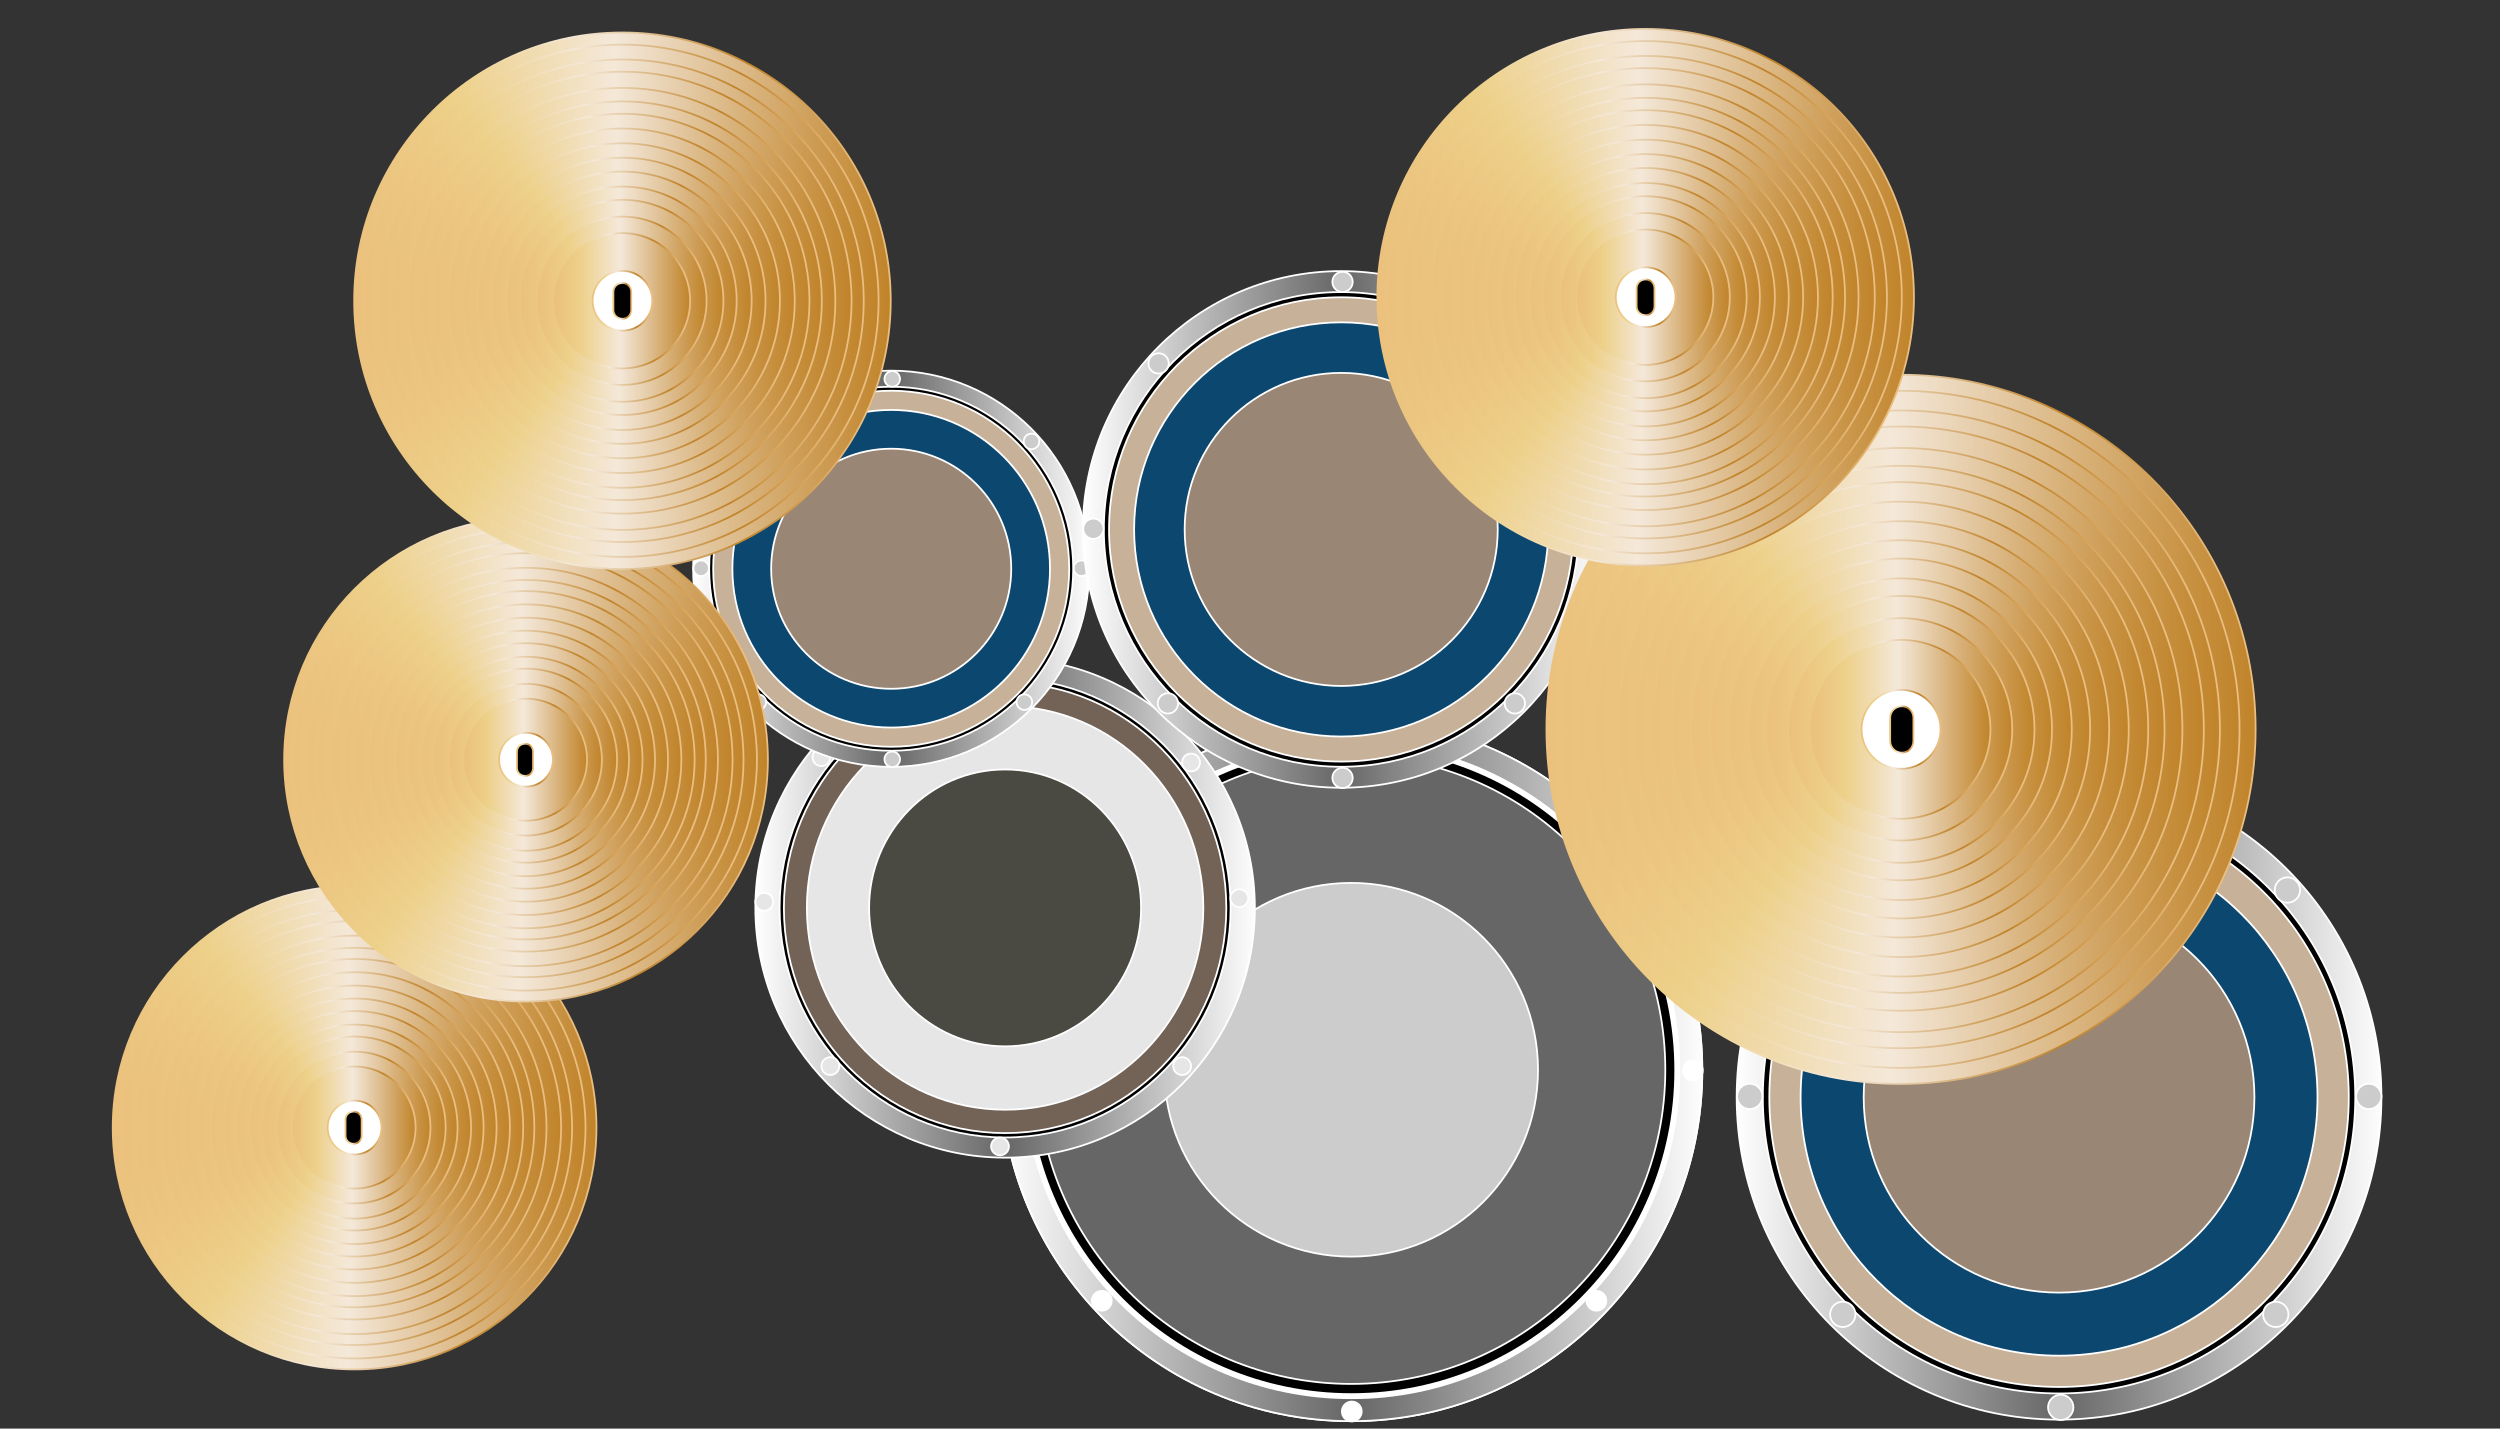 <?xml version="1.0" encoding="utf-8"?>
<!-- Generator: Adobe Illustrator 17.0.0, SVG Export Plug-In . SVG Version: 6.00 Build 0)  -->
<!DOCTYPE svg PUBLIC "-//W3C//DTD SVG 1.1//EN" "http://www.w3.org/Graphics/SVG/1.1/DTD/svg11.dtd">
<svg version="1.1" id="Layer_1" xmlns="http://www.w3.org/2000/svg" xmlns:xlink="http://www.w3.org/1999/xlink" x="0px" y="0px"
	 width="1400px" height="800px" viewBox="0 0 1400 800" enable-background="new 0 0 1400 800" xml:space="preserve">
<rect x="0" y="0" width="1400" height="800" fill="#333333" stroke="none"/>
<g>
	<circle fill="#FFFFFF" stroke="#FFFFFF" stroke-miterlimit="10" cx="756.786" cy="599.357" r="196.5"/>
	<linearGradient id="SVGID_1_" gradientUnits="userSpaceOnUse" x1="560.286" y1="599.357" x2="953.286" y2="599.357">
		<stop  offset="0" style="stop-color:#FFFFFF"/>
		<stop  offset="0.5" style="stop-color:#666666"/>
		<stop  offset="1" style="stop-color:#FDFDFD"/>
	</linearGradient>
	<circle fill="url(#SVGID_1_)" stroke="#FFFFFF" stroke-miterlimit="10" cx="756.786" cy="599.357" r="196.5"/>
	<circle fill="#FFFFFF" stroke="#FFFFFF" stroke-miterlimit="10" cx="756.786" cy="599.357" r="183.643"/>
	<circle stroke="#FFFFFF" stroke-miterlimit="10" cx="756.786" cy="599.357" r="181.357"/>
	<circle fill="#666666" stroke="#FFFFFF" stroke-miterlimit="10" cx="756.643" cy="599.071" r="175.929"/>
	<circle fill="#CCCCCC" stroke="#FFFFFF" stroke-miterlimit="10" cx="756.643" cy="599.071" r="104.643"/>
	<circle fill="#FFFFFF" stroke="#FFFFFF" stroke-miterlimit="10" cx="904" cy="480.429" r="5.559"/>
	<circle fill="#FFFFFF" stroke="#FFFFFF" stroke-miterlimit="10" cx="948" cy="599.429" r="5.559"/>
	<circle fill="#FFFFFF" stroke="#FFFFFF" stroke-miterlimit="10" cx="894" cy="728.429" r="5.559"/>
	<circle fill="#FFFFFF" stroke="#FFFFFF" stroke-miterlimit="10" cx="757" cy="790.429" r="5.559"/>
	<circle fill="#FFFFFF" stroke="#FFFFFF" stroke-miterlimit="10" cx="757" cy="410.429" r="5.559"/>
	<linearGradient id="SVGID_2_" gradientUnits="userSpaceOnUse" x1="603.441" y1="480.429" x2="614.559" y2="480.429">
		<stop  offset="0" style="stop-color:#FFFFFF"/>
		<stop  offset="0.5" style="stop-color:#666666"/>
		<stop  offset="1" style="stop-color:#FDFDFD"/>
	</linearGradient>
	<circle fill="url(#SVGID_2_)" stroke="#FFFFFF" stroke-miterlimit="10" cx="609" cy="480.429" r="5.559"/>
	<circle fill="#FFFFFF" stroke="#FFFFFF" stroke-miterlimit="10" cx="568" cy="599.429" r="5.559"/>
	<circle fill="#FFFFFF" stroke="#FFFFFF" stroke-miterlimit="10" cx="617" cy="728.429" r="5.559"/>
</g>
<g>
	<linearGradient id="SVGID_3_" gradientUnits="userSpaceOnUse" x1="423" y1="508.429" x2="702.714" y2="508.429">
		<stop  offset="0" style="stop-color:#FFFFFF"/>
		<stop  offset="0.5" style="stop-color:#666666"/>
		<stop  offset="1" style="stop-color:#FDFDFD"/>
	</linearGradient>
	<circle fill="url(#SVGID_3_)" stroke="#FFFFFF" stroke-miterlimit="10" cx="562.857" cy="508.429" r="139.857"/>
	<ellipse stroke="#FFFFFF" stroke-miterlimit="10" cx="562.857" cy="508.429" rx="126.284" ry="128.556"/>
	<ellipse fill="#736357" stroke="#FFFFFF" stroke-miterlimit="10" cx="562.857" cy="508.429" rx="123.881" ry="126.11"/>
	<ellipse fill="#E6E6E6" stroke="#FFFFFF" stroke-miterlimit="10" cx="562.857" cy="508.429" rx="111.012" ry="113.009"/>
	<ellipse fill="#4A4942" stroke="#FFFFFF" stroke-miterlimit="10" cx="562.857" cy="508.429" rx="76.153" ry="77.523"/>
	<circle fill="#E6E6E6" stroke="#FFFFFF" stroke-miterlimit="10" cx="560" cy="374.001" r="5"/>
	<circle fill="#E6E6E6" stroke="#FFFFFF" stroke-miterlimit="10" cx="667" cy="427.001" r="5"/>
	<circle fill="#E6E6E6" stroke="#FFFFFF" stroke-miterlimit="10" cx="460" cy="424.001" r="5"/>
	<circle fill="#E6E6E6" stroke="#FFFFFF" stroke-miterlimit="10" cx="560" cy="642.001" r="5"/>
	<circle fill="#E6E6E6" stroke="#FFFFFF" stroke-miterlimit="10" cx="662" cy="597.001" r="5"/>
	<circle fill="#E6E6E6" stroke="#FFFFFF" stroke-miterlimit="10" cx="694" cy="503.001" r="5"/>
	<circle fill="#E6E6E6" stroke="#FFFFFF" stroke-miterlimit="10" cx="428" cy="505.001" r="5"/>
	<circle fill="#E6E6E6" stroke="#FFFFFF" stroke-miterlimit="10" cx="465" cy="597.001" r="5"/>
</g>
<g>
	<linearGradient id="SVGID_4_" gradientUnits="userSpaceOnUse" x1="388.143" y1="318.5" x2="610" y2="318.5">
		<stop  offset="0" style="stop-color:#FFFFFF"/>
		<stop  offset="0.5" style="stop-color:#666666"/>
		<stop  offset="1" style="stop-color:#FDFDFD"/>
	</linearGradient>
	<circle fill="url(#SVGID_4_)" stroke="#FFFFFF" stroke-miterlimit="10" cx="499.071" cy="318.5" r="110.929"/>
	<circle stroke="#FFFFFF" stroke-miterlimit="10" cx="499.071" cy="318.5" r="101.929"/>
	<circle fill="#C7B299" stroke="#FFFFFF" stroke-miterlimit="10" cx="499.071" cy="318.5" r="99.69"/>
	<circle fill="#0B476F" stroke="#FFFFFF" stroke-miterlimit="10" cx="499.071" cy="318.5" r="88.929"/>
	<circle fill="#998675" stroke="#FFFFFF" stroke-miterlimit="10" cx="499.071" cy="318.5" r="67.222"/>
	<circle fill="#CCCCCC" stroke="#FFFFFF" stroke-miterlimit="10" cx="499.648" cy="212.209" r="4.362"/>
	<circle fill="#CCCCCC" stroke="#FFFFFF" stroke-miterlimit="10" cx="499.648" cy="425.209" r="4.362"/>
	<circle fill="#CCCCCC" stroke="#FFFFFF" stroke-miterlimit="10" cx="573.648" cy="393.209" r="4.362"/>
	<circle fill="#CCCCCC" stroke="#FFFFFF" stroke-miterlimit="10" cx="424.648" cy="393.209" r="4.362"/>
	<circle fill="#CCCCCC" stroke="#FFFFFF" stroke-miterlimit="10" cx="605.648" cy="318.209" r="4.362"/>
	<circle fill="#CCCCCC" stroke="#FFFFFF" stroke-miterlimit="10" cx="392.648" cy="318.209" r="4.362"/>
	<circle fill="#CCCCCC" stroke="#FFFFFF" stroke-miterlimit="10" cx="420.648" cy="247.209" r="4.362"/>
	<circle fill="#CCCCCC" stroke="#FFFFFF" stroke-miterlimit="10" cx="577.648" cy="247.209" r="4.362"/>
</g>
<g>
	<linearGradient id="SVGID_5_" gradientUnits="userSpaceOnUse" x1="606.415" y1="296.478" x2="895.725" y2="296.478">
		<stop  offset="0" style="stop-color:#FFFFFF"/>
		<stop  offset="0.5" style="stop-color:#666666"/>
		<stop  offset="1" style="stop-color:#FDFDFD"/>
	</linearGradient>
	<circle fill="url(#SVGID_5_)" stroke="#FFFFFF" stroke-miterlimit="10" cx="751.07" cy="296.478" r="144.655"/>
	<circle stroke="#FFFFFF" stroke-miterlimit="10" cx="751.07" cy="296.478" r="132.919"/>
	<circle fill="#C7B299" stroke="#FFFFFF" stroke-miterlimit="10" cx="751.07" cy="296.478" r="130"/>
	<circle fill="#0B476F" stroke="#FFFFFF" stroke-miterlimit="10" cx="751.07" cy="296.478" r="115.966"/>
	<circle fill="#998675" stroke="#FFFFFF" stroke-miterlimit="10" cx="751.07" cy="296.478" r="87.66"/>
	<circle fill="#CCCCCC" stroke="#FFFFFF" stroke-miterlimit="10" cx="751.821" cy="157.871" r="5.688"/>
	<circle fill="#CCCCCC" stroke="#FFFFFF" stroke-miterlimit="10" cx="751.821" cy="435.632" r="5.688"/>
	<circle fill="#CCCCCC" stroke="#FFFFFF" stroke-miterlimit="10" cx="848.32" cy="393.902" r="5.688"/>
	<circle fill="#CCCCCC" stroke="#FFFFFF" stroke-miterlimit="10" cx="654.018" cy="393.902" r="5.688"/>
	<circle fill="#CCCCCC" stroke="#FFFFFF" stroke-miterlimit="10" cx="890.05" cy="296.099" r="5.688"/>
	<circle fill="#CCCCCC" stroke="#FFFFFF" stroke-miterlimit="10" cx="612.289" cy="296.099" r="5.688"/>
	<circle fill="#CCCCCC" stroke="#FFFFFF" stroke-miterlimit="10" cx="648.802" cy="203.512" r="5.688"/>
	<circle fill="#CCCCCC" stroke="#FFFFFF" stroke-miterlimit="10" cx="853.537" cy="203.512" r="5.688"/>
</g>
<g>
	<linearGradient id="SVGID_6_" gradientUnits="userSpaceOnUse" x1="972.533" y1="614.455" x2="1333.603" y2="614.455">
		<stop  offset="0" style="stop-color:#FFFFFF"/>
		<stop  offset="0.5" style="stop-color:#666666"/>
		<stop  offset="1" style="stop-color:#FDFDFD"/>
	</linearGradient>
	<circle fill="url(#SVGID_6_)" stroke="#FFFFFF" stroke-miterlimit="10" cx="1153.068" cy="614.455" r="180.535"/>
	<circle stroke="#FFFFFF" stroke-miterlimit="10" cx="1153.068" cy="614.455" r="165.888"/>
	<circle fill="#C7B299" stroke="#FFFFFF" stroke-miterlimit="10" cx="1153.068" cy="614.455" r="162.245"/>
	<circle fill="#0B476F" stroke="#FFFFFF" stroke-miterlimit="10" cx="1153.068" cy="614.455" r="144.73"/>
	<circle fill="#998675" stroke="#FFFFFF" stroke-miterlimit="10" cx="1153.068" cy="614.455" r="109.403"/>
	<circle fill="#CCCCCC" stroke="#FFFFFF" stroke-miterlimit="10" cx="1154.006" cy="441.468" r="7.099"/>
	<circle fill="#CCCCCC" stroke="#FFFFFF" stroke-miterlimit="10" cx="1154.006" cy="788.124" r="7.099"/>
	<circle fill="#CCCCCC" stroke="#FFFFFF" stroke-miterlimit="10" cx="1274.441" cy="736.044" r="7.099"/>
	<circle fill="#CCCCCC" stroke="#FFFFFF" stroke-miterlimit="10" cx="1031.945" cy="736.044" r="7.099"/>
	<circle fill="#CCCCCC" stroke="#FFFFFF" stroke-miterlimit="10" cx="1326.52" cy="613.982" r="7.099"/>
	<circle fill="#CCCCCC" stroke="#FFFFFF" stroke-miterlimit="10" cx="979.865" cy="613.982" r="7.099"/>
	<circle fill="#CCCCCC" stroke="#FFFFFF" stroke-miterlimit="10" cx="1025.435" cy="498.43" r="7.099"/>
	<circle fill="#CCCCCC" stroke="#FFFFFF" stroke-miterlimit="10" cx="1280.951" cy="498.43" r="7.099"/>
</g>
<g>
	<linearGradient id="SVGID_7_" gradientUnits="userSpaceOnUse" x1="866" y1="408.429" x2="1263.143" y2="408.429">
		<stop  offset="0.006" style="stop-color:#EBC17D"/>
		<stop  offset="0.185" style="stop-color:#EDD089"/>
		<stop  offset="0.485" style="stop-color:#F4E8D9"/>
		<stop  offset="1" style="stop-color:#C08329"/>
		<stop  offset="1" style="stop-color:#EABE81"/>
	</linearGradient>
	<linearGradient id="SVGID_8_" gradientUnits="userSpaceOnUse" x1="865.5" y1="408.429" x2="1263.643" y2="408.429">
		<stop  offset="0.006" style="stop-color:#EBC17D"/>
		<stop  offset="0.185" style="stop-color:#EDD089"/>
		<stop  offset="0.41" style="stop-color:#F4E8D9"/>
		<stop  offset="0.73" style="stop-color:#C08329"/>
		<stop  offset="0.949" style="stop-color:#EABE81"/>
	</linearGradient>
	<circle fill="url(#SVGID_7_)" stroke="url(#SVGID_8_)" stroke-miterlimit="10" cx="1064.571" cy="408.429" r="198.571"/>
	<linearGradient id="SVGID_9_" gradientUnits="userSpaceOnUse" x1="875" y1="408.429" x2="1254.143" y2="408.429">
		<stop  offset="0.006" style="stop-color:#EBC17D"/>
		<stop  offset="0.185" style="stop-color:#EDD089"/>
		<stop  offset="0.485" style="stop-color:#F4E8D9"/>
		<stop  offset="1" style="stop-color:#C08329"/>
		<stop  offset="1" style="stop-color:#EABE81"/>
	</linearGradient>
	<linearGradient id="SVGID_10_" gradientUnits="userSpaceOnUse" x1="874.5" y1="408.429" x2="1254.643" y2="408.429">
		<stop  offset="0.006" style="stop-color:#EBC17D"/>
		<stop  offset="0.185" style="stop-color:#EDD089"/>
		<stop  offset="0.41" style="stop-color:#F4E8D9"/>
		<stop  offset="0.73" style="stop-color:#C08329"/>
		<stop  offset="0.949" style="stop-color:#EABE81"/>
	</linearGradient>
	<circle fill="url(#SVGID_9_)" stroke="url(#SVGID_10_)" stroke-miterlimit="10" cx="1064.571" cy="408.429" r="189.571"/>
	<linearGradient id="SVGID_11_" gradientUnits="userSpaceOnUse" x1="886" y1="408.429" x2="1243.143" y2="408.429">
		<stop  offset="0.006" style="stop-color:#EBC17D"/>
		<stop  offset="0.185" style="stop-color:#EDD089"/>
		<stop  offset="0.485" style="stop-color:#F4E8D9"/>
		<stop  offset="1" style="stop-color:#C08329"/>
		<stop  offset="1" style="stop-color:#EABE81"/>
	</linearGradient>
	<linearGradient id="SVGID_12_" gradientUnits="userSpaceOnUse" x1="885.5" y1="408.429" x2="1243.643" y2="408.429">
		<stop  offset="0.006" style="stop-color:#EBC17D"/>
		<stop  offset="0.185" style="stop-color:#EDD089"/>
		<stop  offset="0.41" style="stop-color:#F4E8D9"/>
		<stop  offset="0.73" style="stop-color:#C08329"/>
		<stop  offset="0.949" style="stop-color:#EABE81"/>
	</linearGradient>
	<circle fill="url(#SVGID_11_)" stroke="url(#SVGID_12_)" stroke-miterlimit="10" cx="1064.571" cy="408.429" r="178.571"/>
	<linearGradient id="SVGID_13_" gradientUnits="userSpaceOnUse" x1="895" y1="408.429" x2="1234.143" y2="408.429">
		<stop  offset="0.006" style="stop-color:#EBC17D"/>
		<stop  offset="0.185" style="stop-color:#EDD089"/>
		<stop  offset="0.485" style="stop-color:#F4E8D9"/>
		<stop  offset="1" style="stop-color:#C08329"/>
		<stop  offset="1" style="stop-color:#EABE81"/>
	</linearGradient>
	<linearGradient id="SVGID_14_" gradientUnits="userSpaceOnUse" x1="894.5" y1="408.429" x2="1234.643" y2="408.429">
		<stop  offset="0.006" style="stop-color:#EBC17D"/>
		<stop  offset="0.185" style="stop-color:#EDD089"/>
		<stop  offset="0.41" style="stop-color:#F4E8D9"/>
		<stop  offset="0.73" style="stop-color:#C08329"/>
		<stop  offset="0.949" style="stop-color:#EABE81"/>
	</linearGradient>
	<circle fill="url(#SVGID_13_)" stroke="url(#SVGID_14_)" stroke-miterlimit="10" cx="1064.571" cy="408.429" r="169.571"/>
	<linearGradient id="SVGID_15_" gradientUnits="userSpaceOnUse" x1="907" y1="408.429" x2="1222.143" y2="408.429">
		<stop  offset="0.006" style="stop-color:#EBC17D"/>
		<stop  offset="0.185" style="stop-color:#EDD089"/>
		<stop  offset="0.485" style="stop-color:#F4E8D9"/>
		<stop  offset="1" style="stop-color:#C08329"/>
		<stop  offset="1" style="stop-color:#EABE81"/>
	</linearGradient>
	<linearGradient id="SVGID_16_" gradientUnits="userSpaceOnUse" x1="906.5" y1="408.429" x2="1222.643" y2="408.429">
		<stop  offset="0.006" style="stop-color:#EBC17D"/>
		<stop  offset="0.185" style="stop-color:#EDD089"/>
		<stop  offset="0.41" style="stop-color:#F4E8D9"/>
		<stop  offset="0.73" style="stop-color:#C08329"/>
		<stop  offset="0.949" style="stop-color:#EABE81"/>
	</linearGradient>
	<circle fill="url(#SVGID_15_)" stroke="url(#SVGID_16_)" stroke-miterlimit="10" cx="1064.571" cy="408.429" r="157.571"/>
	<linearGradient id="SVGID_17_" gradientUnits="userSpaceOnUse" x1="917" y1="408.429" x2="1212.143" y2="408.429">
		<stop  offset="0.006" style="stop-color:#EBC17D"/>
		<stop  offset="0.185" style="stop-color:#EDD089"/>
		<stop  offset="0.485" style="stop-color:#F4E8D9"/>
		<stop  offset="1" style="stop-color:#C08329"/>
		<stop  offset="1" style="stop-color:#EABE81"/>
	</linearGradient>
	<linearGradient id="SVGID_18_" gradientUnits="userSpaceOnUse" x1="916.5" y1="408.429" x2="1212.643" y2="408.429">
		<stop  offset="0.006" style="stop-color:#EBC17D"/>
		<stop  offset="0.185" style="stop-color:#EDD089"/>
		<stop  offset="0.41" style="stop-color:#F4E8D9"/>
		<stop  offset="0.73" style="stop-color:#C08329"/>
		<stop  offset="0.949" style="stop-color:#EABE81"/>
	</linearGradient>
	<circle fill="url(#SVGID_17_)" stroke="url(#SVGID_18_)" stroke-miterlimit="10" cx="1064.571" cy="408.429" r="147.571"/>
	<linearGradient id="SVGID_19_" gradientUnits="userSpaceOnUse" x1="926.146" y1="408.429" x2="1202.997" y2="408.429">
		<stop  offset="0.006" style="stop-color:#EBC17D"/>
		<stop  offset="0.185" style="stop-color:#EDD089"/>
		<stop  offset="0.485" style="stop-color:#F4E8D9"/>
		<stop  offset="1" style="stop-color:#C08329"/>
		<stop  offset="1" style="stop-color:#EABE81"/>
	</linearGradient>
	<linearGradient id="SVGID_20_" gradientUnits="userSpaceOnUse" x1="925.646" y1="408.429" x2="1203.497" y2="408.429">
		<stop  offset="0.006" style="stop-color:#EBC17D"/>
		<stop  offset="0.185" style="stop-color:#EDD089"/>
		<stop  offset="0.41" style="stop-color:#F4E8D9"/>
		<stop  offset="0.73" style="stop-color:#C08329"/>
		<stop  offset="0.949" style="stop-color:#EABE81"/>
	</linearGradient>
	<circle fill="url(#SVGID_19_)" stroke="url(#SVGID_20_)" stroke-miterlimit="10" cx="1064.571" cy="408.429" r="138.426"/>
	<linearGradient id="SVGID_21_" gradientUnits="userSpaceOnUse" x1="937.054" y1="408.429" x2="1192.089" y2="408.429">
		<stop  offset="0.006" style="stop-color:#EBC17D"/>
		<stop  offset="0.185" style="stop-color:#EDD089"/>
		<stop  offset="0.485" style="stop-color:#F4E8D9"/>
		<stop  offset="1" style="stop-color:#C08329"/>
		<stop  offset="1" style="stop-color:#EABE81"/>
	</linearGradient>
	<linearGradient id="SVGID_22_" gradientUnits="userSpaceOnUse" x1="936.554" y1="408.429" x2="1192.589" y2="408.429">
		<stop  offset="0.006" style="stop-color:#EBC17D"/>
		<stop  offset="0.185" style="stop-color:#EDD089"/>
		<stop  offset="0.41" style="stop-color:#F4E8D9"/>
		<stop  offset="0.73" style="stop-color:#C08329"/>
		<stop  offset="0.949" style="stop-color:#EABE81"/>
	</linearGradient>
	<circle fill="url(#SVGID_21_)" stroke="url(#SVGID_22_)" stroke-miterlimit="10" cx="1064.571" cy="408.429" r="127.517"/>
	<linearGradient id="SVGID_23_" gradientUnits="userSpaceOnUse" x1="948" y1="408.429" x2="1181.143" y2="408.429">
		<stop  offset="0.006" style="stop-color:#EBC17D"/>
		<stop  offset="0.185" style="stop-color:#EDD089"/>
		<stop  offset="0.485" style="stop-color:#F4E8D9"/>
		<stop  offset="1" style="stop-color:#C08329"/>
		<stop  offset="1" style="stop-color:#EABE81"/>
	</linearGradient>
	<linearGradient id="SVGID_24_" gradientUnits="userSpaceOnUse" x1="947.5" y1="408.429" x2="1181.643" y2="408.429">
		<stop  offset="0.006" style="stop-color:#EBC17D"/>
		<stop  offset="0.185" style="stop-color:#EDD089"/>
		<stop  offset="0.41" style="stop-color:#F4E8D9"/>
		<stop  offset="0.73" style="stop-color:#C08329"/>
		<stop  offset="0.949" style="stop-color:#EABE81"/>
	</linearGradient>
	<circle fill="url(#SVGID_23_)" stroke="url(#SVGID_24_)" stroke-miterlimit="10" cx="1064.571" cy="408.429" r="116.571"/>
	<linearGradient id="SVGID_25_" gradientUnits="userSpaceOnUse" x1="958.667" y1="408.429" x2="1170.476" y2="408.429">
		<stop  offset="0.006" style="stop-color:#EBC17D"/>
		<stop  offset="0.185" style="stop-color:#EDD089"/>
		<stop  offset="0.485" style="stop-color:#F4E8D9"/>
		<stop  offset="1" style="stop-color:#C08329"/>
		<stop  offset="1" style="stop-color:#EABE81"/>
	</linearGradient>
	<linearGradient id="SVGID_26_" gradientUnits="userSpaceOnUse" x1="958.167" y1="408.429" x2="1170.976" y2="408.429">
		<stop  offset="0.006" style="stop-color:#EBC17D"/>
		<stop  offset="0.185" style="stop-color:#EDD089"/>
		<stop  offset="0.41" style="stop-color:#F4E8D9"/>
		<stop  offset="0.73" style="stop-color:#C08329"/>
		<stop  offset="0.949" style="stop-color:#EABE81"/>
	</linearGradient>
	<circle fill="url(#SVGID_25_)" stroke="url(#SVGID_26_)" stroke-miterlimit="10" cx="1064.571" cy="408.429" r="105.905"/>
	<linearGradient id="SVGID_27_" gradientUnits="userSpaceOnUse" x1="968.944" y1="408.429" x2="1160.199" y2="408.429">
		<stop  offset="0.006" style="stop-color:#EBC17D"/>
		<stop  offset="0.185" style="stop-color:#EDD089"/>
		<stop  offset="0.485" style="stop-color:#F4E8D9"/>
		<stop  offset="1" style="stop-color:#C08329"/>
		<stop  offset="1" style="stop-color:#EABE81"/>
	</linearGradient>
	<linearGradient id="SVGID_28_" gradientUnits="userSpaceOnUse" x1="968.444" y1="408.429" x2="1160.699" y2="408.429">
		<stop  offset="0.006" style="stop-color:#EBC17D"/>
		<stop  offset="0.185" style="stop-color:#EDD089"/>
		<stop  offset="0.41" style="stop-color:#F4E8D9"/>
		<stop  offset="0.73" style="stop-color:#C08329"/>
		<stop  offset="0.949" style="stop-color:#EABE81"/>
	</linearGradient>
	<circle fill="url(#SVGID_27_)" stroke="url(#SVGID_28_)" stroke-miterlimit="10" cx="1064.571" cy="408.429" r="95.628"/>
	<linearGradient id="SVGID_29_" gradientUnits="userSpaceOnUse" x1="980.036" y1="408.429" x2="1149.107" y2="408.429">
		<stop  offset="0.006" style="stop-color:#EBC17D"/>
		<stop  offset="0.185" style="stop-color:#EDD089"/>
		<stop  offset="0.485" style="stop-color:#F4E8D9"/>
		<stop  offset="1" style="stop-color:#C08329"/>
		<stop  offset="1" style="stop-color:#EABE81"/>
	</linearGradient>
	<linearGradient id="SVGID_30_" gradientUnits="userSpaceOnUse" x1="979.536" y1="408.429" x2="1149.607" y2="408.429">
		<stop  offset="0.006" style="stop-color:#EBC17D"/>
		<stop  offset="0.185" style="stop-color:#EDD089"/>
		<stop  offset="0.41" style="stop-color:#F4E8D9"/>
		<stop  offset="0.73" style="stop-color:#C08329"/>
		<stop  offset="0.949" style="stop-color:#EABE81"/>
	</linearGradient>
	<circle fill="url(#SVGID_29_)" stroke="url(#SVGID_30_)" stroke-miterlimit="10" cx="1064.571" cy="408.429" r="84.535"/>
	<linearGradient id="SVGID_31_" gradientUnits="userSpaceOnUse" x1="989.836" y1="408.429" x2="1139.306" y2="408.429">
		<stop  offset="0.006" style="stop-color:#EBC17D"/>
		<stop  offset="0.185" style="stop-color:#EDD089"/>
		<stop  offset="0.485" style="stop-color:#F4E8D9"/>
		<stop  offset="1" style="stop-color:#C08329"/>
		<stop  offset="1" style="stop-color:#EABE81"/>
	</linearGradient>
	<linearGradient id="SVGID_32_" gradientUnits="userSpaceOnUse" x1="989.336" y1="408.429" x2="1139.806" y2="408.429">
		<stop  offset="0.006" style="stop-color:#EBC17D"/>
		<stop  offset="0.185" style="stop-color:#EDD089"/>
		<stop  offset="0.41" style="stop-color:#F4E8D9"/>
		<stop  offset="0.73" style="stop-color:#C08329"/>
		<stop  offset="0.949" style="stop-color:#EABE81"/>
	</linearGradient>
	<circle fill="url(#SVGID_31_)" stroke="url(#SVGID_32_)" stroke-miterlimit="10" cx="1064.571" cy="408.429" r="74.735"/>
	<linearGradient id="SVGID_33_" gradientUnits="userSpaceOnUse" x1="1002.301" y1="408.429" x2="1126.842" y2="408.429">
		<stop  offset="0.006" style="stop-color:#EBC17D"/>
		<stop  offset="0.185" style="stop-color:#EDD089"/>
		<stop  offset="0.485" style="stop-color:#F4E8D9"/>
		<stop  offset="1" style="stop-color:#C08329"/>
		<stop  offset="1" style="stop-color:#EABE81"/>
	</linearGradient>
	<linearGradient id="SVGID_34_" gradientUnits="userSpaceOnUse" x1="1001.801" y1="408.429" x2="1127.342" y2="408.429">
		<stop  offset="0.006" style="stop-color:#EBC17D"/>
		<stop  offset="0.185" style="stop-color:#EDD089"/>
		<stop  offset="0.41" style="stop-color:#F4E8D9"/>
		<stop  offset="0.73" style="stop-color:#C08329"/>
		<stop  offset="0.949" style="stop-color:#EABE81"/>
	</linearGradient>
	<circle fill="url(#SVGID_33_)" stroke="url(#SVGID_34_)" stroke-miterlimit="10" cx="1064.571" cy="408.429" r="62.271"/>
	<linearGradient id="SVGID_35_" gradientUnits="userSpaceOnUse" x1="1014.493" y1="408.429" x2="1114.65" y2="408.429">
		<stop  offset="0.006" style="stop-color:#EBC17D"/>
		<stop  offset="0.185" style="stop-color:#EDD089"/>
		<stop  offset="0.485" style="stop-color:#F4E8D9"/>
		<stop  offset="1" style="stop-color:#C08329"/>
		<stop  offset="1" style="stop-color:#EABE81"/>
	</linearGradient>
	<linearGradient id="SVGID_36_" gradientUnits="userSpaceOnUse" x1="1013.993" y1="408.429" x2="1115.15" y2="408.429">
		<stop  offset="0.006" style="stop-color:#EBC17D"/>
		<stop  offset="0.185" style="stop-color:#EDD089"/>
		<stop  offset="0.41" style="stop-color:#F4E8D9"/>
		<stop  offset="0.73" style="stop-color:#C08329"/>
		<stop  offset="0.949" style="stop-color:#EABE81"/>
	</linearGradient>
	<circle fill="url(#SVGID_35_)" stroke="url(#SVGID_36_)" stroke-miterlimit="10" cx="1064.571" cy="408.429" r="50.079"/>
	<linearGradient id="SVGID_37_" gradientUnits="userSpaceOnUse" x1="1041.961" y1="408.429" x2="1087.182" y2="408.429">
		<stop  offset="0.006" style="stop-color:#EBC17D"/>
		<stop  offset="0.185" style="stop-color:#EDD089"/>
		<stop  offset="0.41" style="stop-color:#F4E8D9"/>
		<stop  offset="0.73" style="stop-color:#C08329"/>
		<stop  offset="0.949" style="stop-color:#EABE81"/>
	</linearGradient>
	<circle fill="#FFFFFF" stroke="url(#SVGID_37_)" stroke-miterlimit="10" cx="1064.571" cy="408.429" r="22.11"/>
	<linearGradient id="SVGID_38_" gradientUnits="userSpaceOnUse" x1="1058" y1="408.5" x2="1072" y2="408.5">
		<stop  offset="0.006" style="stop-color:#EBC17D"/>
		<stop  offset="0.185" style="stop-color:#EDD089"/>
		<stop  offset="0.41" style="stop-color:#F4E8D9"/>
		<stop  offset="0.73" style="stop-color:#C08329"/>
		<stop  offset="0.949" style="stop-color:#EABE81"/>
	</linearGradient>
	<path stroke="url(#SVGID_38_)" stroke-miterlimit="10" d="M1071.5,415c0,3.59-2.91,6.5-6.5,6.5l0,0c-3.59,0-6.5-2.91-6.5-6.5v-13
		c0-3.59,2.91-6.5,6.5-6.5l0,0c3.59,0,6.5,2.91,6.5,6.5V415z"/>
</g>
<g>
	<linearGradient id="SVGID_39_" gradientUnits="userSpaceOnUse" x1="771.334" y1="166.429" x2="1071.809" y2="166.429">
		<stop  offset="0.006" style="stop-color:#EBC17D"/>
		<stop  offset="0.185" style="stop-color:#EDD089"/>
		<stop  offset="0.485" style="stop-color:#F4E8D9"/>
		<stop  offset="1" style="stop-color:#C08329"/>
		<stop  offset="1" style="stop-color:#EABE81"/>
	</linearGradient>
	<linearGradient id="SVGID_40_" gradientUnits="userSpaceOnUse" x1="770.834" y1="166.429" x2="1072.309" y2="166.429">
		<stop  offset="0.006" style="stop-color:#EBC17D"/>
		<stop  offset="0.185" style="stop-color:#EDD089"/>
		<stop  offset="0.41" style="stop-color:#F4E8D9"/>
		<stop  offset="0.73" style="stop-color:#C08329"/>
		<stop  offset="0.949" style="stop-color:#EABE81"/>
	</linearGradient>
	<circle fill="url(#SVGID_39_)" stroke="url(#SVGID_40_)" stroke-miterlimit="10" cx="921.571" cy="166.429" r="150.237"/>
	<linearGradient id="SVGID_41_" gradientUnits="userSpaceOnUse" x1="778.144" y1="166.429" x2="1064.999" y2="166.429">
		<stop  offset="0.006" style="stop-color:#EBC17D"/>
		<stop  offset="0.185" style="stop-color:#EDD089"/>
		<stop  offset="0.485" style="stop-color:#F4E8D9"/>
		<stop  offset="1" style="stop-color:#C08329"/>
		<stop  offset="1" style="stop-color:#EABE81"/>
	</linearGradient>
	<linearGradient id="SVGID_42_" gradientUnits="userSpaceOnUse" x1="777.644" y1="166.429" x2="1065.499" y2="166.429">
		<stop  offset="0.006" style="stop-color:#EBC17D"/>
		<stop  offset="0.185" style="stop-color:#EDD089"/>
		<stop  offset="0.41" style="stop-color:#F4E8D9"/>
		<stop  offset="0.73" style="stop-color:#C08329"/>
		<stop  offset="0.949" style="stop-color:#EABE81"/>
	</linearGradient>
	<circle fill="url(#SVGID_41_)" stroke="url(#SVGID_42_)" stroke-miterlimit="10" cx="921.571" cy="166.429" r="143.428"/>
	<linearGradient id="SVGID_43_" gradientUnits="userSpaceOnUse" x1="786.466" y1="166.429" x2="1056.677" y2="166.429">
		<stop  offset="0.006" style="stop-color:#EBC17D"/>
		<stop  offset="0.185" style="stop-color:#EDD089"/>
		<stop  offset="0.485" style="stop-color:#F4E8D9"/>
		<stop  offset="1" style="stop-color:#C08329"/>
		<stop  offset="1" style="stop-color:#EABE81"/>
	</linearGradient>
	<linearGradient id="SVGID_44_" gradientUnits="userSpaceOnUse" x1="785.966" y1="166.429" x2="1057.177" y2="166.429">
		<stop  offset="0.006" style="stop-color:#EBC17D"/>
		<stop  offset="0.185" style="stop-color:#EDD089"/>
		<stop  offset="0.41" style="stop-color:#F4E8D9"/>
		<stop  offset="0.73" style="stop-color:#C08329"/>
		<stop  offset="0.949" style="stop-color:#EABE81"/>
	</linearGradient>
	<circle fill="url(#SVGID_43_)" stroke="url(#SVGID_44_)" stroke-miterlimit="10" cx="921.571" cy="166.429" r="135.105"/>
	<linearGradient id="SVGID_45_" gradientUnits="userSpaceOnUse" x1="793.275" y1="166.429" x2="1049.867" y2="166.429">
		<stop  offset="0.006" style="stop-color:#EBC17D"/>
		<stop  offset="0.185" style="stop-color:#EDD089"/>
		<stop  offset="0.485" style="stop-color:#F4E8D9"/>
		<stop  offset="1" style="stop-color:#C08329"/>
		<stop  offset="1" style="stop-color:#EABE81"/>
	</linearGradient>
	<linearGradient id="SVGID_46_" gradientUnits="userSpaceOnUse" x1="792.775" y1="166.429" x2="1050.367" y2="166.429">
		<stop  offset="0.006" style="stop-color:#EBC17D"/>
		<stop  offset="0.185" style="stop-color:#EDD089"/>
		<stop  offset="0.41" style="stop-color:#F4E8D9"/>
		<stop  offset="0.73" style="stop-color:#C08329"/>
		<stop  offset="0.949" style="stop-color:#EABE81"/>
	</linearGradient>
	<circle fill="url(#SVGID_45_)" stroke="url(#SVGID_46_)" stroke-miterlimit="10" cx="921.571" cy="166.429" r="128.296"/>
	<linearGradient id="SVGID_47_" gradientUnits="userSpaceOnUse" x1="802.355" y1="166.429" x2="1040.788" y2="166.429">
		<stop  offset="0.006" style="stop-color:#EBC17D"/>
		<stop  offset="0.185" style="stop-color:#EDD089"/>
		<stop  offset="0.485" style="stop-color:#F4E8D9"/>
		<stop  offset="1" style="stop-color:#C08329"/>
		<stop  offset="1" style="stop-color:#EABE81"/>
	</linearGradient>
	<linearGradient id="SVGID_48_" gradientUnits="userSpaceOnUse" x1="801.855" y1="166.429" x2="1041.288" y2="166.429">
		<stop  offset="0.006" style="stop-color:#EBC17D"/>
		<stop  offset="0.185" style="stop-color:#EDD089"/>
		<stop  offset="0.41" style="stop-color:#F4E8D9"/>
		<stop  offset="0.73" style="stop-color:#C08329"/>
		<stop  offset="0.949" style="stop-color:#EABE81"/>
	</linearGradient>
	<circle fill="url(#SVGID_47_)" stroke="url(#SVGID_48_)" stroke-miterlimit="10" cx="921.571" cy="166.429" r="119.217"/>
	<linearGradient id="SVGID_49_" gradientUnits="userSpaceOnUse" x1="809.92" y1="166.429" x2="1033.222" y2="166.429">
		<stop  offset="0.006" style="stop-color:#EBC17D"/>
		<stop  offset="0.185" style="stop-color:#EDD089"/>
		<stop  offset="0.485" style="stop-color:#F4E8D9"/>
		<stop  offset="1" style="stop-color:#C08329"/>
		<stop  offset="1" style="stop-color:#EABE81"/>
	</linearGradient>
	<linearGradient id="SVGID_50_" gradientUnits="userSpaceOnUse" x1="809.42" y1="166.429" x2="1033.722" y2="166.429">
		<stop  offset="0.006" style="stop-color:#EBC17D"/>
		<stop  offset="0.185" style="stop-color:#EDD089"/>
		<stop  offset="0.41" style="stop-color:#F4E8D9"/>
		<stop  offset="0.73" style="stop-color:#C08329"/>
		<stop  offset="0.949" style="stop-color:#EABE81"/>
	</linearGradient>
	<circle fill="url(#SVGID_49_)" stroke="url(#SVGID_50_)" stroke-miterlimit="10" cx="921.571" cy="166.429" r="111.651"/>
	<linearGradient id="SVGID_51_" gradientUnits="userSpaceOnUse" x1="816.84" y1="166.429" x2="1026.303" y2="166.429">
		<stop  offset="0.006" style="stop-color:#EBC17D"/>
		<stop  offset="0.185" style="stop-color:#EDD089"/>
		<stop  offset="0.485" style="stop-color:#F4E8D9"/>
		<stop  offset="1" style="stop-color:#C08329"/>
		<stop  offset="1" style="stop-color:#EABE81"/>
	</linearGradient>
	<linearGradient id="SVGID_52_" gradientUnits="userSpaceOnUse" x1="816.34" y1="166.429" x2="1026.803" y2="166.429">
		<stop  offset="0.006" style="stop-color:#EBC17D"/>
		<stop  offset="0.185" style="stop-color:#EDD089"/>
		<stop  offset="0.41" style="stop-color:#F4E8D9"/>
		<stop  offset="0.73" style="stop-color:#C08329"/>
		<stop  offset="0.949" style="stop-color:#EABE81"/>
	</linearGradient>
	<circle fill="url(#SVGID_51_)" stroke="url(#SVGID_52_)" stroke-miterlimit="10" cx="921.571" cy="166.429" r="104.731"/>
	<linearGradient id="SVGID_53_" gradientUnits="userSpaceOnUse" x1="825.093" y1="166.429" x2="1018.05" y2="166.429">
		<stop  offset="0.006" style="stop-color:#EBC17D"/>
		<stop  offset="0.185" style="stop-color:#EDD089"/>
		<stop  offset="0.485" style="stop-color:#F4E8D9"/>
		<stop  offset="1" style="stop-color:#C08329"/>
		<stop  offset="1" style="stop-color:#EABE81"/>
	</linearGradient>
	<linearGradient id="SVGID_54_" gradientUnits="userSpaceOnUse" x1="824.593" y1="166.429" x2="1018.55" y2="166.429">
		<stop  offset="0.006" style="stop-color:#EBC17D"/>
		<stop  offset="0.185" style="stop-color:#EDD089"/>
		<stop  offset="0.41" style="stop-color:#F4E8D9"/>
		<stop  offset="0.73" style="stop-color:#C08329"/>
		<stop  offset="0.949" style="stop-color:#EABE81"/>
	</linearGradient>
	<circle fill="url(#SVGID_53_)" stroke="url(#SVGID_54_)" stroke-miterlimit="10" cx="921.571" cy="166.429" r="96.478"/>
	<linearGradient id="SVGID_55_" gradientUnits="userSpaceOnUse" x1="833.375" y1="166.429" x2="1009.768" y2="166.429">
		<stop  offset="0.006" style="stop-color:#EBC17D"/>
		<stop  offset="0.185" style="stop-color:#EDD089"/>
		<stop  offset="0.485" style="stop-color:#F4E8D9"/>
		<stop  offset="1" style="stop-color:#C08329"/>
		<stop  offset="1" style="stop-color:#EABE81"/>
	</linearGradient>
	<linearGradient id="SVGID_56_" gradientUnits="userSpaceOnUse" x1="832.875" y1="166.429" x2="1010.268" y2="166.429">
		<stop  offset="0.006" style="stop-color:#EBC17D"/>
		<stop  offset="0.185" style="stop-color:#EDD089"/>
		<stop  offset="0.41" style="stop-color:#F4E8D9"/>
		<stop  offset="0.73" style="stop-color:#C08329"/>
		<stop  offset="0.949" style="stop-color:#EABE81"/>
	</linearGradient>
	<circle fill="url(#SVGID_55_)" stroke="url(#SVGID_56_)" stroke-miterlimit="10" cx="921.571" cy="166.429" r="88.197"/>
	<linearGradient id="SVGID_57_" gradientUnits="userSpaceOnUse" x1="841.445" y1="166.429" x2="1001.698" y2="166.429">
		<stop  offset="0.006" style="stop-color:#EBC17D"/>
		<stop  offset="0.185" style="stop-color:#EDD089"/>
		<stop  offset="0.485" style="stop-color:#F4E8D9"/>
		<stop  offset="1" style="stop-color:#C08329"/>
		<stop  offset="1" style="stop-color:#EABE81"/>
	</linearGradient>
	<linearGradient id="SVGID_58_" gradientUnits="userSpaceOnUse" x1="840.945" y1="166.429" x2="1002.198" y2="166.429">
		<stop  offset="0.006" style="stop-color:#EBC17D"/>
		<stop  offset="0.185" style="stop-color:#EDD089"/>
		<stop  offset="0.41" style="stop-color:#F4E8D9"/>
		<stop  offset="0.73" style="stop-color:#C08329"/>
		<stop  offset="0.949" style="stop-color:#EABE81"/>
	</linearGradient>
	<circle fill="url(#SVGID_57_)" stroke="url(#SVGID_58_)" stroke-miterlimit="10" cx="921.571" cy="166.429" r="80.126"/>
	<linearGradient id="SVGID_59_" gradientUnits="userSpaceOnUse" x1="849.221" y1="166.429" x2="993.922" y2="166.429">
		<stop  offset="0.006" style="stop-color:#EBC17D"/>
		<stop  offset="0.185" style="stop-color:#EDD089"/>
		<stop  offset="0.485" style="stop-color:#F4E8D9"/>
		<stop  offset="1" style="stop-color:#C08329"/>
		<stop  offset="1" style="stop-color:#EABE81"/>
	</linearGradient>
	<linearGradient id="SVGID_60_" gradientUnits="userSpaceOnUse" x1="848.721" y1="166.429" x2="994.422" y2="166.429">
		<stop  offset="0.006" style="stop-color:#EBC17D"/>
		<stop  offset="0.185" style="stop-color:#EDD089"/>
		<stop  offset="0.41" style="stop-color:#F4E8D9"/>
		<stop  offset="0.73" style="stop-color:#C08329"/>
		<stop  offset="0.949" style="stop-color:#EABE81"/>
	</linearGradient>
	<circle fill="url(#SVGID_59_)" stroke="url(#SVGID_60_)" stroke-miterlimit="10" cx="921.571" cy="166.429" r="72.351"/>
	<linearGradient id="SVGID_61_" gradientUnits="userSpaceOnUse" x1="857.613" y1="166.429" x2="985.53" y2="166.429">
		<stop  offset="0.006" style="stop-color:#EBC17D"/>
		<stop  offset="0.185" style="stop-color:#EDD089"/>
		<stop  offset="0.485" style="stop-color:#F4E8D9"/>
		<stop  offset="1" style="stop-color:#C08329"/>
		<stop  offset="1" style="stop-color:#EABE81"/>
	</linearGradient>
	<linearGradient id="SVGID_62_" gradientUnits="userSpaceOnUse" x1="857.113" y1="166.429" x2="986.03" y2="166.429">
		<stop  offset="0.006" style="stop-color:#EBC17D"/>
		<stop  offset="0.185" style="stop-color:#EDD089"/>
		<stop  offset="0.41" style="stop-color:#F4E8D9"/>
		<stop  offset="0.73" style="stop-color:#C08329"/>
		<stop  offset="0.949" style="stop-color:#EABE81"/>
	</linearGradient>
	<circle fill="url(#SVGID_61_)" stroke="url(#SVGID_62_)" stroke-miterlimit="10" cx="921.571" cy="166.429" r="63.959"/>
	<linearGradient id="SVGID_63_" gradientUnits="userSpaceOnUse" x1="865.028" y1="166.429" x2="978.115" y2="166.429">
		<stop  offset="0.006" style="stop-color:#EBC17D"/>
		<stop  offset="0.185" style="stop-color:#EDD089"/>
		<stop  offset="0.485" style="stop-color:#F4E8D9"/>
		<stop  offset="1" style="stop-color:#C08329"/>
		<stop  offset="1" style="stop-color:#EABE81"/>
	</linearGradient>
	<linearGradient id="SVGID_64_" gradientUnits="userSpaceOnUse" x1="864.528" y1="166.429" x2="978.615" y2="166.429">
		<stop  offset="0.006" style="stop-color:#EBC17D"/>
		<stop  offset="0.185" style="stop-color:#EDD089"/>
		<stop  offset="0.41" style="stop-color:#F4E8D9"/>
		<stop  offset="0.73" style="stop-color:#C08329"/>
		<stop  offset="0.949" style="stop-color:#EABE81"/>
	</linearGradient>
	<circle fill="url(#SVGID_63_)" stroke="url(#SVGID_64_)" stroke-miterlimit="10" cx="921.571" cy="166.429" r="56.544"/>
	<linearGradient id="SVGID_65_" gradientUnits="userSpaceOnUse" x1="874.458" y1="166.429" x2="968.685" y2="166.429">
		<stop  offset="0.006" style="stop-color:#EBC17D"/>
		<stop  offset="0.185" style="stop-color:#EDD089"/>
		<stop  offset="0.485" style="stop-color:#F4E8D9"/>
		<stop  offset="1" style="stop-color:#C08329"/>
		<stop  offset="1" style="stop-color:#EABE81"/>
	</linearGradient>
	<linearGradient id="SVGID_66_" gradientUnits="userSpaceOnUse" x1="873.958" y1="166.429" x2="969.185" y2="166.429">
		<stop  offset="0.006" style="stop-color:#EBC17D"/>
		<stop  offset="0.185" style="stop-color:#EDD089"/>
		<stop  offset="0.41" style="stop-color:#F4E8D9"/>
		<stop  offset="0.73" style="stop-color:#C08329"/>
		<stop  offset="0.949" style="stop-color:#EABE81"/>
	</linearGradient>
	<circle fill="url(#SVGID_65_)" stroke="url(#SVGID_66_)" stroke-miterlimit="10" cx="921.571" cy="166.429" r="47.113"/>
	<linearGradient id="SVGID_67_" gradientUnits="userSpaceOnUse" x1="883.682" y1="166.429" x2="959.461" y2="166.429">
		<stop  offset="0.006" style="stop-color:#EBC17D"/>
		<stop  offset="0.185" style="stop-color:#EDD089"/>
		<stop  offset="0.485" style="stop-color:#F4E8D9"/>
		<stop  offset="1" style="stop-color:#C08329"/>
		<stop  offset="1" style="stop-color:#EABE81"/>
	</linearGradient>
	<linearGradient id="SVGID_68_" gradientUnits="userSpaceOnUse" x1="883.182" y1="166.429" x2="959.961" y2="166.429">
		<stop  offset="0.006" style="stop-color:#EBC17D"/>
		<stop  offset="0.185" style="stop-color:#EDD089"/>
		<stop  offset="0.41" style="stop-color:#F4E8D9"/>
		<stop  offset="0.73" style="stop-color:#C08329"/>
		<stop  offset="0.949" style="stop-color:#EABE81"/>
	</linearGradient>
	<circle fill="url(#SVGID_67_)" stroke="url(#SVGID_68_)" stroke-miterlimit="10" cx="921.571" cy="166.429" r="37.889"/>
	<linearGradient id="SVGID_69_" gradientUnits="userSpaceOnUse" x1="904.343" y1="166.429" x2="938.8" y2="166.429">
		<stop  offset="0.006" style="stop-color:#EBC17D"/>
		<stop  offset="0.185" style="stop-color:#EDD089"/>
		<stop  offset="0.41" style="stop-color:#F4E8D9"/>
		<stop  offset="0.73" style="stop-color:#C08329"/>
		<stop  offset="0.949" style="stop-color:#EABE81"/>
	</linearGradient>
	<circle fill="#FFFFFF" stroke="url(#SVGID_69_)" stroke-miterlimit="10" cx="921.571" cy="166.429" r="16.729"/>
	<linearGradient id="SVGID_70_" gradientUnits="userSpaceOnUse" x1="916" y1="166.5" x2="927" y2="166.5">
		<stop  offset="0.006" style="stop-color:#EBC17D"/>
		<stop  offset="0.185" style="stop-color:#EDD089"/>
		<stop  offset="0.41" style="stop-color:#F4E8D9"/>
		<stop  offset="0.73" style="stop-color:#C08329"/>
		<stop  offset="0.949" style="stop-color:#EABE81"/>
	</linearGradient>
	<path stroke="url(#SVGID_70_)" stroke-miterlimit="10" d="M926.5,171.582c0,2.716-2.202,4.918-4.918,4.918h-0.164
		c-2.716,0-4.918-2.202-4.918-4.918v-10.164c0-2.716,2.202-4.918,4.918-4.918h0.164c2.716,0,4.918,2.202,4.918,4.918V171.582z"/>
</g>
<g>
	<linearGradient id="SVGID_71_" gradientUnits="userSpaceOnUse" x1="63.127" y1="631.429" x2="334.016" y2="631.429">
		<stop  offset="0.006" style="stop-color:#EBC17D"/>
		<stop  offset="0.185" style="stop-color:#EDD089"/>
		<stop  offset="0.485" style="stop-color:#F4E8D9"/>
		<stop  offset="1" style="stop-color:#C08329"/>
		<stop  offset="1" style="stop-color:#EABE81"/>
	</linearGradient>
	<linearGradient id="SVGID_72_" gradientUnits="userSpaceOnUse" x1="62.627" y1="631.429" x2="334.516" y2="631.429">
		<stop  offset="0.006" style="stop-color:#EBC17D"/>
		<stop  offset="0.185" style="stop-color:#EDD089"/>
		<stop  offset="0.41" style="stop-color:#F4E8D9"/>
		<stop  offset="0.73" style="stop-color:#C08329"/>
		<stop  offset="0.949" style="stop-color:#EABE81"/>
	</linearGradient>
	<circle fill="url(#SVGID_71_)" stroke="url(#SVGID_72_)" stroke-miterlimit="10" cx="198.571" cy="631.429" r="135.444"/>
	<linearGradient id="SVGID_73_" gradientUnits="userSpaceOnUse" x1="69.266" y1="631.429" x2="327.877" y2="631.429">
		<stop  offset="0.006" style="stop-color:#EBC17D"/>
		<stop  offset="0.185" style="stop-color:#EDD089"/>
		<stop  offset="0.485" style="stop-color:#F4E8D9"/>
		<stop  offset="1" style="stop-color:#C08329"/>
		<stop  offset="1" style="stop-color:#EABE81"/>
	</linearGradient>
	<linearGradient id="SVGID_74_" gradientUnits="userSpaceOnUse" x1="68.766" y1="631.429" x2="328.377" y2="631.429">
		<stop  offset="0.006" style="stop-color:#EBC17D"/>
		<stop  offset="0.185" style="stop-color:#EDD089"/>
		<stop  offset="0.41" style="stop-color:#F4E8D9"/>
		<stop  offset="0.73" style="stop-color:#C08329"/>
		<stop  offset="0.949" style="stop-color:#EABE81"/>
	</linearGradient>
	<circle fill="url(#SVGID_73_)" stroke="url(#SVGID_74_)" stroke-miterlimit="10" cx="198.571" cy="631.429" r="129.306"/>
	<linearGradient id="SVGID_75_" gradientUnits="userSpaceOnUse" x1="76.769" y1="631.429" x2="320.374" y2="631.429">
		<stop  offset="0.006" style="stop-color:#EBC17D"/>
		<stop  offset="0.185" style="stop-color:#EDD089"/>
		<stop  offset="0.485" style="stop-color:#F4E8D9"/>
		<stop  offset="1" style="stop-color:#C08329"/>
		<stop  offset="1" style="stop-color:#EABE81"/>
	</linearGradient>
	<linearGradient id="SVGID_76_" gradientUnits="userSpaceOnUse" x1="76.269" y1="631.429" x2="320.874" y2="631.429">
		<stop  offset="0.006" style="stop-color:#EBC17D"/>
		<stop  offset="0.185" style="stop-color:#EDD089"/>
		<stop  offset="0.41" style="stop-color:#F4E8D9"/>
		<stop  offset="0.73" style="stop-color:#C08329"/>
		<stop  offset="0.949" style="stop-color:#EABE81"/>
	</linearGradient>
	<circle fill="url(#SVGID_75_)" stroke="url(#SVGID_76_)" stroke-miterlimit="10" cx="198.571" cy="631.429" r="121.803"/>
	<linearGradient id="SVGID_77_" gradientUnits="userSpaceOnUse" x1="82.908" y1="631.429" x2="314.235" y2="631.429">
		<stop  offset="0.006" style="stop-color:#EBC17D"/>
		<stop  offset="0.185" style="stop-color:#EDD089"/>
		<stop  offset="0.485" style="stop-color:#F4E8D9"/>
		<stop  offset="1" style="stop-color:#C08329"/>
		<stop  offset="1" style="stop-color:#EABE81"/>
	</linearGradient>
	<linearGradient id="SVGID_78_" gradientUnits="userSpaceOnUse" x1="82.408" y1="631.429" x2="314.735" y2="631.429">
		<stop  offset="0.006" style="stop-color:#EBC17D"/>
		<stop  offset="0.185" style="stop-color:#EDD089"/>
		<stop  offset="0.41" style="stop-color:#F4E8D9"/>
		<stop  offset="0.73" style="stop-color:#C08329"/>
		<stop  offset="0.949" style="stop-color:#EABE81"/>
	</linearGradient>
	<circle fill="url(#SVGID_77_)" stroke="url(#SVGID_78_)" stroke-miterlimit="10" cx="198.571" cy="631.429" r="115.664"/>
	<linearGradient id="SVGID_79_" gradientUnits="userSpaceOnUse" x1="91.093" y1="631.429" x2="306.05" y2="631.429">
		<stop  offset="0.006" style="stop-color:#EBC17D"/>
		<stop  offset="0.185" style="stop-color:#EDD089"/>
		<stop  offset="0.485" style="stop-color:#F4E8D9"/>
		<stop  offset="1" style="stop-color:#C08329"/>
		<stop  offset="1" style="stop-color:#EABE81"/>
	</linearGradient>
	<linearGradient id="SVGID_80_" gradientUnits="userSpaceOnUse" x1="90.593" y1="631.429" x2="306.55" y2="631.429">
		<stop  offset="0.006" style="stop-color:#EBC17D"/>
		<stop  offset="0.185" style="stop-color:#EDD089"/>
		<stop  offset="0.41" style="stop-color:#F4E8D9"/>
		<stop  offset="0.73" style="stop-color:#C08329"/>
		<stop  offset="0.949" style="stop-color:#EABE81"/>
	</linearGradient>
	<circle fill="url(#SVGID_79_)" stroke="url(#SVGID_80_)" stroke-miterlimit="10" cx="198.571" cy="631.429" r="107.479"/>
	<linearGradient id="SVGID_81_" gradientUnits="userSpaceOnUse" x1="97.914" y1="631.429" x2="299.229" y2="631.429">
		<stop  offset="0.006" style="stop-color:#EBC17D"/>
		<stop  offset="0.185" style="stop-color:#EDD089"/>
		<stop  offset="0.485" style="stop-color:#F4E8D9"/>
		<stop  offset="1" style="stop-color:#C08329"/>
		<stop  offset="1" style="stop-color:#EABE81"/>
	</linearGradient>
	<linearGradient id="SVGID_82_" gradientUnits="userSpaceOnUse" x1="97.414" y1="631.429" x2="299.729" y2="631.429">
		<stop  offset="0.006" style="stop-color:#EBC17D"/>
		<stop  offset="0.185" style="stop-color:#EDD089"/>
		<stop  offset="0.41" style="stop-color:#F4E8D9"/>
		<stop  offset="0.73" style="stop-color:#C08329"/>
		<stop  offset="0.949" style="stop-color:#EABE81"/>
	</linearGradient>
	<circle fill="url(#SVGID_81_)" stroke="url(#SVGID_82_)" stroke-miterlimit="10" cx="198.571" cy="631.429" r="100.658"/>
	<linearGradient id="SVGID_83_" gradientUnits="userSpaceOnUse" x1="104.152" y1="631.429" x2="292.991" y2="631.429">
		<stop  offset="0.006" style="stop-color:#EBC17D"/>
		<stop  offset="0.185" style="stop-color:#EDD089"/>
		<stop  offset="0.485" style="stop-color:#F4E8D9"/>
		<stop  offset="1" style="stop-color:#C08329"/>
		<stop  offset="1" style="stop-color:#EABE81"/>
	</linearGradient>
	<linearGradient id="SVGID_84_" gradientUnits="userSpaceOnUse" x1="103.652" y1="631.429" x2="293.491" y2="631.429">
		<stop  offset="0.006" style="stop-color:#EBC17D"/>
		<stop  offset="0.185" style="stop-color:#EDD089"/>
		<stop  offset="0.41" style="stop-color:#F4E8D9"/>
		<stop  offset="0.73" style="stop-color:#C08329"/>
		<stop  offset="0.949" style="stop-color:#EABE81"/>
	</linearGradient>
	<circle fill="url(#SVGID_83_)" stroke="url(#SVGID_84_)" stroke-miterlimit="10" cx="198.571" cy="631.429" r="94.419"/>
	<linearGradient id="SVGID_85_" gradientUnits="userSpaceOnUse" x1="111.593" y1="631.429" x2="285.55" y2="631.429">
		<stop  offset="0.006" style="stop-color:#EBC17D"/>
		<stop  offset="0.185" style="stop-color:#EDD089"/>
		<stop  offset="0.485" style="stop-color:#F4E8D9"/>
		<stop  offset="1" style="stop-color:#C08329"/>
		<stop  offset="1" style="stop-color:#EABE81"/>
	</linearGradient>
	<linearGradient id="SVGID_86_" gradientUnits="userSpaceOnUse" x1="111.093" y1="631.429" x2="286.05" y2="631.429">
		<stop  offset="0.006" style="stop-color:#EBC17D"/>
		<stop  offset="0.185" style="stop-color:#EDD089"/>
		<stop  offset="0.41" style="stop-color:#F4E8D9"/>
		<stop  offset="0.73" style="stop-color:#C08329"/>
		<stop  offset="0.949" style="stop-color:#EABE81"/>
	</linearGradient>
	<circle fill="url(#SVGID_85_)" stroke="url(#SVGID_86_)" stroke-miterlimit="10" cx="198.571" cy="631.429" r="86.979"/>
	<linearGradient id="SVGID_87_" gradientUnits="userSpaceOnUse" x1="119.059" y1="631.429" x2="278.084" y2="631.429">
		<stop  offset="0.006" style="stop-color:#EBC17D"/>
		<stop  offset="0.185" style="stop-color:#EDD089"/>
		<stop  offset="0.485" style="stop-color:#F4E8D9"/>
		<stop  offset="1" style="stop-color:#C08329"/>
		<stop  offset="1" style="stop-color:#EABE81"/>
	</linearGradient>
	<linearGradient id="SVGID_88_" gradientUnits="userSpaceOnUse" x1="118.559" y1="631.429" x2="278.584" y2="631.429">
		<stop  offset="0.006" style="stop-color:#EBC17D"/>
		<stop  offset="0.185" style="stop-color:#EDD089"/>
		<stop  offset="0.41" style="stop-color:#F4E8D9"/>
		<stop  offset="0.73" style="stop-color:#C08329"/>
		<stop  offset="0.949" style="stop-color:#EABE81"/>
	</linearGradient>
	<circle fill="url(#SVGID_87_)" stroke="url(#SVGID_88_)" stroke-miterlimit="10" cx="198.571" cy="631.429" r="79.513"/>
	<linearGradient id="SVGID_89_" gradientUnits="userSpaceOnUse" x1="126.334" y1="631.429" x2="270.808" y2="631.429">
		<stop  offset="0.006" style="stop-color:#EBC17D"/>
		<stop  offset="0.185" style="stop-color:#EDD089"/>
		<stop  offset="0.485" style="stop-color:#F4E8D9"/>
		<stop  offset="1" style="stop-color:#C08329"/>
		<stop  offset="1" style="stop-color:#EABE81"/>
	</linearGradient>
	<linearGradient id="SVGID_90_" gradientUnits="userSpaceOnUse" x1="125.834" y1="631.429" x2="271.308" y2="631.429">
		<stop  offset="0.006" style="stop-color:#EBC17D"/>
		<stop  offset="0.185" style="stop-color:#EDD089"/>
		<stop  offset="0.41" style="stop-color:#F4E8D9"/>
		<stop  offset="0.73" style="stop-color:#C08329"/>
		<stop  offset="0.949" style="stop-color:#EABE81"/>
	</linearGradient>
	<circle fill="url(#SVGID_89_)" stroke="url(#SVGID_90_)" stroke-miterlimit="10" cx="198.571" cy="631.429" r="72.237"/>
	<linearGradient id="SVGID_91_" gradientUnits="userSpaceOnUse" x1="133.344" y1="631.429" x2="263.798" y2="631.429">
		<stop  offset="0.006" style="stop-color:#EBC17D"/>
		<stop  offset="0.185" style="stop-color:#EDD089"/>
		<stop  offset="0.485" style="stop-color:#F4E8D9"/>
		<stop  offset="1" style="stop-color:#C08329"/>
		<stop  offset="1" style="stop-color:#EABE81"/>
	</linearGradient>
	<linearGradient id="SVGID_92_" gradientUnits="userSpaceOnUse" x1="132.844" y1="631.429" x2="264.298" y2="631.429">
		<stop  offset="0.006" style="stop-color:#EBC17D"/>
		<stop  offset="0.185" style="stop-color:#EDD089"/>
		<stop  offset="0.41" style="stop-color:#F4E8D9"/>
		<stop  offset="0.73" style="stop-color:#C08329"/>
		<stop  offset="0.949" style="stop-color:#EABE81"/>
	</linearGradient>
	<circle fill="url(#SVGID_91_)" stroke="url(#SVGID_92_)" stroke-miterlimit="10" cx="198.571" cy="631.429" r="65.227"/>
	<linearGradient id="SVGID_93_" gradientUnits="userSpaceOnUse" x1="140.91" y1="631.429" x2="256.233" y2="631.429">
		<stop  offset="0.006" style="stop-color:#EBC17D"/>
		<stop  offset="0.185" style="stop-color:#EDD089"/>
		<stop  offset="0.485" style="stop-color:#F4E8D9"/>
		<stop  offset="1" style="stop-color:#C08329"/>
		<stop  offset="1" style="stop-color:#EABE81"/>
	</linearGradient>
	<linearGradient id="SVGID_94_" gradientUnits="userSpaceOnUse" x1="140.41" y1="631.429" x2="256.733" y2="631.429">
		<stop  offset="0.006" style="stop-color:#EBC17D"/>
		<stop  offset="0.185" style="stop-color:#EDD089"/>
		<stop  offset="0.41" style="stop-color:#F4E8D9"/>
		<stop  offset="0.73" style="stop-color:#C08329"/>
		<stop  offset="0.949" style="stop-color:#EABE81"/>
	</linearGradient>
	<circle fill="url(#SVGID_93_)" stroke="url(#SVGID_94_)" stroke-miterlimit="10" cx="198.571" cy="631.429" r="57.661"/>
	<linearGradient id="SVGID_95_" gradientUnits="userSpaceOnUse" x1="147.595" y1="631.429" x2="249.548" y2="631.429">
		<stop  offset="0.006" style="stop-color:#EBC17D"/>
		<stop  offset="0.185" style="stop-color:#EDD089"/>
		<stop  offset="0.485" style="stop-color:#F4E8D9"/>
		<stop  offset="1" style="stop-color:#C08329"/>
		<stop  offset="1" style="stop-color:#EABE81"/>
	</linearGradient>
	<linearGradient id="SVGID_96_" gradientUnits="userSpaceOnUse" x1="147.095" y1="631.429" x2="250.048" y2="631.429">
		<stop  offset="0.006" style="stop-color:#EBC17D"/>
		<stop  offset="0.185" style="stop-color:#EDD089"/>
		<stop  offset="0.41" style="stop-color:#F4E8D9"/>
		<stop  offset="0.73" style="stop-color:#C08329"/>
		<stop  offset="0.949" style="stop-color:#EABE81"/>
	</linearGradient>
	<circle fill="url(#SVGID_95_)" stroke="url(#SVGID_96_)" stroke-miterlimit="10" cx="198.571" cy="631.429" r="50.976"/>
	<linearGradient id="SVGID_97_" gradientUnits="userSpaceOnUse" x1="156.097" y1="631.429" x2="241.046" y2="631.429">
		<stop  offset="0.006" style="stop-color:#EBC17D"/>
		<stop  offset="0.185" style="stop-color:#EDD089"/>
		<stop  offset="0.485" style="stop-color:#F4E8D9"/>
		<stop  offset="1" style="stop-color:#C08329"/>
		<stop  offset="1" style="stop-color:#EABE81"/>
	</linearGradient>
	<linearGradient id="SVGID_98_" gradientUnits="userSpaceOnUse" x1="155.597" y1="631.429" x2="241.546" y2="631.429">
		<stop  offset="0.006" style="stop-color:#EBC17D"/>
		<stop  offset="0.185" style="stop-color:#EDD089"/>
		<stop  offset="0.41" style="stop-color:#F4E8D9"/>
		<stop  offset="0.73" style="stop-color:#C08329"/>
		<stop  offset="0.949" style="stop-color:#EABE81"/>
	</linearGradient>
	<circle fill="url(#SVGID_97_)" stroke="url(#SVGID_98_)" stroke-miterlimit="10" cx="198.571" cy="631.429" r="42.475"/>
	<linearGradient id="SVGID_99_" gradientUnits="userSpaceOnUse" x1="164.413" y1="631.429" x2="232.73" y2="631.429">
		<stop  offset="0.006" style="stop-color:#EBC17D"/>
		<stop  offset="0.185" style="stop-color:#EDD089"/>
		<stop  offset="0.485" style="stop-color:#F4E8D9"/>
		<stop  offset="1" style="stop-color:#C08329"/>
		<stop  offset="1" style="stop-color:#EABE81"/>
	</linearGradient>
	<linearGradient id="SVGID_100_" gradientUnits="userSpaceOnUse" x1="163.913" y1="631.429" x2="233.23" y2="631.429">
		<stop  offset="0.006" style="stop-color:#EBC17D"/>
		<stop  offset="0.185" style="stop-color:#EDD089"/>
		<stop  offset="0.41" style="stop-color:#F4E8D9"/>
		<stop  offset="0.73" style="stop-color:#C08329"/>
		<stop  offset="0.949" style="stop-color:#EABE81"/>
	</linearGradient>
	<circle fill="url(#SVGID_99_)" stroke="url(#SVGID_100_)" stroke-miterlimit="10" cx="198.571" cy="631.429" r="34.158"/>
	<linearGradient id="SVGID_101_" gradientUnits="userSpaceOnUse" x1="182.99" y1="631.429" x2="214.153" y2="631.429">
		<stop  offset="0.006" style="stop-color:#EBC17D"/>
		<stop  offset="0.185" style="stop-color:#EDD089"/>
		<stop  offset="0.41" style="stop-color:#F4E8D9"/>
		<stop  offset="0.73" style="stop-color:#C08329"/>
		<stop  offset="0.949" style="stop-color:#EABE81"/>
	</linearGradient>
	<circle fill="#FFFFFF" stroke="url(#SVGID_101_)" stroke-miterlimit="10" cx="198.571" cy="631.429" r="15.081"/>
	<linearGradient id="SVGID_102_" gradientUnits="userSpaceOnUse" x1="193" y1="631.5" x2="203" y2="631.5">
		<stop  offset="0.006" style="stop-color:#EBC17D"/>
		<stop  offset="0.185" style="stop-color:#EDD089"/>
		<stop  offset="0.41" style="stop-color:#F4E8D9"/>
		<stop  offset="0.73" style="stop-color:#C08329"/>
		<stop  offset="0.949" style="stop-color:#EABE81"/>
	</linearGradient>
	<path stroke="url(#SVGID_102_)" stroke-miterlimit="10" d="M202.5,636.066c0,2.449-1.985,4.434-4.434,4.434h-0.133
		c-2.449,0-4.434-1.985-4.434-4.434v-9.133c0-2.449,1.985-4.434,4.434-4.434h0.133c2.449,0,4.434,1.985,4.434,4.434V636.066z"/>
</g>
<g>
	<linearGradient id="SVGID_103_" gradientUnits="userSpaceOnUse" x1="159.127" y1="425.429" x2="430.016" y2="425.429">
		<stop  offset="0.006" style="stop-color:#EBC17D"/>
		<stop  offset="0.185" style="stop-color:#EDD089"/>
		<stop  offset="0.485" style="stop-color:#F4E8D9"/>
		<stop  offset="1" style="stop-color:#C08329"/>
		<stop  offset="1" style="stop-color:#EABE81"/>
	</linearGradient>
	<linearGradient id="SVGID_104_" gradientUnits="userSpaceOnUse" x1="158.627" y1="425.429" x2="430.516" y2="425.429">
		<stop  offset="0.006" style="stop-color:#EBC17D"/>
		<stop  offset="0.185" style="stop-color:#EDD089"/>
		<stop  offset="0.41" style="stop-color:#F4E8D9"/>
		<stop  offset="0.73" style="stop-color:#C08329"/>
		<stop  offset="0.949" style="stop-color:#EABE81"/>
	</linearGradient>
	<circle fill="url(#SVGID_103_)" stroke="url(#SVGID_104_)" stroke-miterlimit="10" cx="294.571" cy="425.429" r="135.444"/>
	<linearGradient id="SVGID_105_" gradientUnits="userSpaceOnUse" x1="165.266" y1="425.429" x2="423.877" y2="425.429">
		<stop  offset="0.006" style="stop-color:#EBC17D"/>
		<stop  offset="0.185" style="stop-color:#EDD089"/>
		<stop  offset="0.485" style="stop-color:#F4E8D9"/>
		<stop  offset="1" style="stop-color:#C08329"/>
		<stop  offset="1" style="stop-color:#EABE81"/>
	</linearGradient>
	<linearGradient id="SVGID_106_" gradientUnits="userSpaceOnUse" x1="164.766" y1="425.429" x2="424.377" y2="425.429">
		<stop  offset="0.006" style="stop-color:#EBC17D"/>
		<stop  offset="0.185" style="stop-color:#EDD089"/>
		<stop  offset="0.41" style="stop-color:#F4E8D9"/>
		<stop  offset="0.73" style="stop-color:#C08329"/>
		<stop  offset="0.949" style="stop-color:#EABE81"/>
	</linearGradient>
	<circle fill="url(#SVGID_105_)" stroke="url(#SVGID_106_)" stroke-miterlimit="10" cx="294.571" cy="425.429" r="129.306"/>
	<linearGradient id="SVGID_107_" gradientUnits="userSpaceOnUse" x1="172.769" y1="425.429" x2="416.374" y2="425.429">
		<stop  offset="0.006" style="stop-color:#EBC17D"/>
		<stop  offset="0.185" style="stop-color:#EDD089"/>
		<stop  offset="0.485" style="stop-color:#F4E8D9"/>
		<stop  offset="1" style="stop-color:#C08329"/>
		<stop  offset="1" style="stop-color:#EABE81"/>
	</linearGradient>
	<linearGradient id="SVGID_108_" gradientUnits="userSpaceOnUse" x1="172.269" y1="425.429" x2="416.874" y2="425.429">
		<stop  offset="0.006" style="stop-color:#EBC17D"/>
		<stop  offset="0.185" style="stop-color:#EDD089"/>
		<stop  offset="0.41" style="stop-color:#F4E8D9"/>
		<stop  offset="0.73" style="stop-color:#C08329"/>
		<stop  offset="0.949" style="stop-color:#EABE81"/>
	</linearGradient>
	<circle fill="url(#SVGID_107_)" stroke="url(#SVGID_108_)" stroke-miterlimit="10" cx="294.571" cy="425.429" r="121.803"/>
	<linearGradient id="SVGID_109_" gradientUnits="userSpaceOnUse" x1="178.908" y1="425.429" x2="410.235" y2="425.429">
		<stop  offset="0.006" style="stop-color:#EBC17D"/>
		<stop  offset="0.185" style="stop-color:#EDD089"/>
		<stop  offset="0.485" style="stop-color:#F4E8D9"/>
		<stop  offset="1" style="stop-color:#C08329"/>
		<stop  offset="1" style="stop-color:#EABE81"/>
	</linearGradient>
	<linearGradient id="SVGID_110_" gradientUnits="userSpaceOnUse" x1="178.408" y1="425.429" x2="410.735" y2="425.429">
		<stop  offset="0.006" style="stop-color:#EBC17D"/>
		<stop  offset="0.185" style="stop-color:#EDD089"/>
		<stop  offset="0.41" style="stop-color:#F4E8D9"/>
		<stop  offset="0.73" style="stop-color:#C08329"/>
		<stop  offset="0.949" style="stop-color:#EABE81"/>
	</linearGradient>
	<circle fill="url(#SVGID_109_)" stroke="url(#SVGID_110_)" stroke-miterlimit="10" cx="294.571" cy="425.429" r="115.664"/>
	<linearGradient id="SVGID_111_" gradientUnits="userSpaceOnUse" x1="187.093" y1="425.429" x2="402.05" y2="425.429">
		<stop  offset="0.006" style="stop-color:#EBC17D"/>
		<stop  offset="0.185" style="stop-color:#EDD089"/>
		<stop  offset="0.485" style="stop-color:#F4E8D9"/>
		<stop  offset="1" style="stop-color:#C08329"/>
		<stop  offset="1" style="stop-color:#EABE81"/>
	</linearGradient>
	<linearGradient id="SVGID_112_" gradientUnits="userSpaceOnUse" x1="186.593" y1="425.429" x2="402.55" y2="425.429">
		<stop  offset="0.006" style="stop-color:#EBC17D"/>
		<stop  offset="0.185" style="stop-color:#EDD089"/>
		<stop  offset="0.41" style="stop-color:#F4E8D9"/>
		<stop  offset="0.73" style="stop-color:#C08329"/>
		<stop  offset="0.949" style="stop-color:#EABE81"/>
	</linearGradient>
	<circle fill="url(#SVGID_111_)" stroke="url(#SVGID_112_)" stroke-miterlimit="10" cx="294.571" cy="425.429" r="107.479"/>
	<linearGradient id="SVGID_113_" gradientUnits="userSpaceOnUse" x1="193.914" y1="425.429" x2="395.229" y2="425.429">
		<stop  offset="0.006" style="stop-color:#EBC17D"/>
		<stop  offset="0.185" style="stop-color:#EDD089"/>
		<stop  offset="0.485" style="stop-color:#F4E8D9"/>
		<stop  offset="1" style="stop-color:#C08329"/>
		<stop  offset="1" style="stop-color:#EABE81"/>
	</linearGradient>
	<linearGradient id="SVGID_114_" gradientUnits="userSpaceOnUse" x1="193.414" y1="425.429" x2="395.729" y2="425.429">
		<stop  offset="0.006" style="stop-color:#EBC17D"/>
		<stop  offset="0.185" style="stop-color:#EDD089"/>
		<stop  offset="0.41" style="stop-color:#F4E8D9"/>
		<stop  offset="0.73" style="stop-color:#C08329"/>
		<stop  offset="0.949" style="stop-color:#EABE81"/>
	</linearGradient>
	<circle fill="url(#SVGID_113_)" stroke="url(#SVGID_114_)" stroke-miterlimit="10" cx="294.571" cy="425.429" r="100.658"/>
	<linearGradient id="SVGID_115_" gradientUnits="userSpaceOnUse" x1="200.152" y1="425.429" x2="388.991" y2="425.429">
		<stop  offset="0.006" style="stop-color:#EBC17D"/>
		<stop  offset="0.185" style="stop-color:#EDD089"/>
		<stop  offset="0.485" style="stop-color:#F4E8D9"/>
		<stop  offset="1" style="stop-color:#C08329"/>
		<stop  offset="1" style="stop-color:#EABE81"/>
	</linearGradient>
	<linearGradient id="SVGID_116_" gradientUnits="userSpaceOnUse" x1="199.652" y1="425.429" x2="389.491" y2="425.429">
		<stop  offset="0.006" style="stop-color:#EBC17D"/>
		<stop  offset="0.185" style="stop-color:#EDD089"/>
		<stop  offset="0.41" style="stop-color:#F4E8D9"/>
		<stop  offset="0.73" style="stop-color:#C08329"/>
		<stop  offset="0.949" style="stop-color:#EABE81"/>
	</linearGradient>
	<circle fill="url(#SVGID_115_)" stroke="url(#SVGID_116_)" stroke-miterlimit="10" cx="294.571" cy="425.429" r="94.419"/>
	<linearGradient id="SVGID_117_" gradientUnits="userSpaceOnUse" x1="207.593" y1="425.429" x2="381.55" y2="425.429">
		<stop  offset="0.006" style="stop-color:#EBC17D"/>
		<stop  offset="0.185" style="stop-color:#EDD089"/>
		<stop  offset="0.485" style="stop-color:#F4E8D9"/>
		<stop  offset="1" style="stop-color:#C08329"/>
		<stop  offset="1" style="stop-color:#EABE81"/>
	</linearGradient>
	<linearGradient id="SVGID_118_" gradientUnits="userSpaceOnUse" x1="207.093" y1="425.429" x2="382.05" y2="425.429">
		<stop  offset="0.006" style="stop-color:#EBC17D"/>
		<stop  offset="0.185" style="stop-color:#EDD089"/>
		<stop  offset="0.41" style="stop-color:#F4E8D9"/>
		<stop  offset="0.73" style="stop-color:#C08329"/>
		<stop  offset="0.949" style="stop-color:#EABE81"/>
	</linearGradient>
	<circle fill="url(#SVGID_117_)" stroke="url(#SVGID_118_)" stroke-miterlimit="10" cx="294.571" cy="425.429" r="86.979"/>
	<linearGradient id="SVGID_119_" gradientUnits="userSpaceOnUse" x1="215.059" y1="425.429" x2="374.084" y2="425.429">
		<stop  offset="0.006" style="stop-color:#EBC17D"/>
		<stop  offset="0.185" style="stop-color:#EDD089"/>
		<stop  offset="0.485" style="stop-color:#F4E8D9"/>
		<stop  offset="1" style="stop-color:#C08329"/>
		<stop  offset="1" style="stop-color:#EABE81"/>
	</linearGradient>
	<linearGradient id="SVGID_120_" gradientUnits="userSpaceOnUse" x1="214.559" y1="425.429" x2="374.584" y2="425.429">
		<stop  offset="0.006" style="stop-color:#EBC17D"/>
		<stop  offset="0.185" style="stop-color:#EDD089"/>
		<stop  offset="0.41" style="stop-color:#F4E8D9"/>
		<stop  offset="0.73" style="stop-color:#C08329"/>
		<stop  offset="0.949" style="stop-color:#EABE81"/>
	</linearGradient>
	<circle fill="url(#SVGID_119_)" stroke="url(#SVGID_120_)" stroke-miterlimit="10" cx="294.571" cy="425.429" r="79.513"/>
	<linearGradient id="SVGID_121_" gradientUnits="userSpaceOnUse" x1="222.334" y1="425.429" x2="366.808" y2="425.429">
		<stop  offset="0.006" style="stop-color:#EBC17D"/>
		<stop  offset="0.185" style="stop-color:#EDD089"/>
		<stop  offset="0.485" style="stop-color:#F4E8D9"/>
		<stop  offset="1" style="stop-color:#C08329"/>
		<stop  offset="1" style="stop-color:#EABE81"/>
	</linearGradient>
	<linearGradient id="SVGID_122_" gradientUnits="userSpaceOnUse" x1="221.834" y1="425.429" x2="367.308" y2="425.429">
		<stop  offset="0.006" style="stop-color:#EBC17D"/>
		<stop  offset="0.185" style="stop-color:#EDD089"/>
		<stop  offset="0.41" style="stop-color:#F4E8D9"/>
		<stop  offset="0.73" style="stop-color:#C08329"/>
		<stop  offset="0.949" style="stop-color:#EABE81"/>
	</linearGradient>
	<circle fill="url(#SVGID_121_)" stroke="url(#SVGID_122_)" stroke-miterlimit="10" cx="294.571" cy="425.429" r="72.237"/>
	<linearGradient id="SVGID_123_" gradientUnits="userSpaceOnUse" x1="229.344" y1="425.429" x2="359.798" y2="425.429">
		<stop  offset="0.006" style="stop-color:#EBC17D"/>
		<stop  offset="0.185" style="stop-color:#EDD089"/>
		<stop  offset="0.485" style="stop-color:#F4E8D9"/>
		<stop  offset="1" style="stop-color:#C08329"/>
		<stop  offset="1" style="stop-color:#EABE81"/>
	</linearGradient>
	<linearGradient id="SVGID_124_" gradientUnits="userSpaceOnUse" x1="228.844" y1="425.429" x2="360.298" y2="425.429">
		<stop  offset="0.006" style="stop-color:#EBC17D"/>
		<stop  offset="0.185" style="stop-color:#EDD089"/>
		<stop  offset="0.41" style="stop-color:#F4E8D9"/>
		<stop  offset="0.73" style="stop-color:#C08329"/>
		<stop  offset="0.949" style="stop-color:#EABE81"/>
	</linearGradient>
	<circle fill="url(#SVGID_123_)" stroke="url(#SVGID_124_)" stroke-miterlimit="10" cx="294.571" cy="425.429" r="65.227"/>
	<linearGradient id="SVGID_125_" gradientUnits="userSpaceOnUse" x1="236.91" y1="425.429" x2="352.233" y2="425.429">
		<stop  offset="0.006" style="stop-color:#EBC17D"/>
		<stop  offset="0.185" style="stop-color:#EDD089"/>
		<stop  offset="0.485" style="stop-color:#F4E8D9"/>
		<stop  offset="1" style="stop-color:#C08329"/>
		<stop  offset="1" style="stop-color:#EABE81"/>
	</linearGradient>
	<linearGradient id="SVGID_126_" gradientUnits="userSpaceOnUse" x1="236.41" y1="425.429" x2="352.733" y2="425.429">
		<stop  offset="0.006" style="stop-color:#EBC17D"/>
		<stop  offset="0.185" style="stop-color:#EDD089"/>
		<stop  offset="0.41" style="stop-color:#F4E8D9"/>
		<stop  offset="0.73" style="stop-color:#C08329"/>
		<stop  offset="0.949" style="stop-color:#EABE81"/>
	</linearGradient>
	<circle fill="url(#SVGID_125_)" stroke="url(#SVGID_126_)" stroke-miterlimit="10" cx="294.571" cy="425.429" r="57.661"/>
	<linearGradient id="SVGID_127_" gradientUnits="userSpaceOnUse" x1="243.595" y1="425.429" x2="345.548" y2="425.429">
		<stop  offset="0.006" style="stop-color:#EBC17D"/>
		<stop  offset="0.185" style="stop-color:#EDD089"/>
		<stop  offset="0.485" style="stop-color:#F4E8D9"/>
		<stop  offset="1" style="stop-color:#C08329"/>
		<stop  offset="1" style="stop-color:#EABE81"/>
	</linearGradient>
	<linearGradient id="SVGID_128_" gradientUnits="userSpaceOnUse" x1="243.095" y1="425.429" x2="346.048" y2="425.429">
		<stop  offset="0.006" style="stop-color:#EBC17D"/>
		<stop  offset="0.185" style="stop-color:#EDD089"/>
		<stop  offset="0.41" style="stop-color:#F4E8D9"/>
		<stop  offset="0.73" style="stop-color:#C08329"/>
		<stop  offset="0.949" style="stop-color:#EABE81"/>
	</linearGradient>
	<circle fill="url(#SVGID_127_)" stroke="url(#SVGID_128_)" stroke-miterlimit="10" cx="294.571" cy="425.429" r="50.976"/>
	<linearGradient id="SVGID_129_" gradientUnits="userSpaceOnUse" x1="252.097" y1="425.429" x2="337.046" y2="425.429">
		<stop  offset="0.006" style="stop-color:#EBC17D"/>
		<stop  offset="0.185" style="stop-color:#EDD089"/>
		<stop  offset="0.485" style="stop-color:#F4E8D9"/>
		<stop  offset="1" style="stop-color:#C08329"/>
		<stop  offset="1" style="stop-color:#EABE81"/>
	</linearGradient>
	<linearGradient id="SVGID_130_" gradientUnits="userSpaceOnUse" x1="251.597" y1="425.429" x2="337.546" y2="425.429">
		<stop  offset="0.006" style="stop-color:#EBC17D"/>
		<stop  offset="0.185" style="stop-color:#EDD089"/>
		<stop  offset="0.41" style="stop-color:#F4E8D9"/>
		<stop  offset="0.73" style="stop-color:#C08329"/>
		<stop  offset="0.949" style="stop-color:#EABE81"/>
	</linearGradient>
	<circle fill="url(#SVGID_129_)" stroke="url(#SVGID_130_)" stroke-miterlimit="10" cx="294.571" cy="425.429" r="42.475"/>
	<linearGradient id="SVGID_131_" gradientUnits="userSpaceOnUse" x1="260.413" y1="425.429" x2="328.73" y2="425.429">
		<stop  offset="0.006" style="stop-color:#EBC17D"/>
		<stop  offset="0.185" style="stop-color:#EDD089"/>
		<stop  offset="0.485" style="stop-color:#F4E8D9"/>
		<stop  offset="1" style="stop-color:#C08329"/>
		<stop  offset="1" style="stop-color:#EABE81"/>
	</linearGradient>
	<linearGradient id="SVGID_132_" gradientUnits="userSpaceOnUse" x1="259.913" y1="425.429" x2="329.23" y2="425.429">
		<stop  offset="0.006" style="stop-color:#EBC17D"/>
		<stop  offset="0.185" style="stop-color:#EDD089"/>
		<stop  offset="0.41" style="stop-color:#F4E8D9"/>
		<stop  offset="0.73" style="stop-color:#C08329"/>
		<stop  offset="0.949" style="stop-color:#EABE81"/>
	</linearGradient>
	<circle fill="url(#SVGID_131_)" stroke="url(#SVGID_132_)" stroke-miterlimit="10" cx="294.571" cy="425.429" r="34.158"/>
	<linearGradient id="SVGID_133_" gradientUnits="userSpaceOnUse" x1="278.99" y1="425.429" x2="310.153" y2="425.429">
		<stop  offset="0.006" style="stop-color:#EBC17D"/>
		<stop  offset="0.185" style="stop-color:#EDD089"/>
		<stop  offset="0.41" style="stop-color:#F4E8D9"/>
		<stop  offset="0.73" style="stop-color:#C08329"/>
		<stop  offset="0.949" style="stop-color:#EABE81"/>
	</linearGradient>
	<circle fill="#FFFFFF" stroke="url(#SVGID_133_)" stroke-miterlimit="10" cx="294.571" cy="425.429" r="15.081"/>
	<linearGradient id="SVGID_134_" gradientUnits="userSpaceOnUse" x1="289" y1="425.5" x2="299" y2="425.5">
		<stop  offset="0.006" style="stop-color:#EBC17D"/>
		<stop  offset="0.185" style="stop-color:#EDD089"/>
		<stop  offset="0.41" style="stop-color:#F4E8D9"/>
		<stop  offset="0.73" style="stop-color:#C08329"/>
		<stop  offset="0.949" style="stop-color:#EABE81"/>
	</linearGradient>
	<path stroke="url(#SVGID_134_)" stroke-miterlimit="10" d="M298.5,430.066c0,2.449-1.985,4.434-4.434,4.434h-0.133
		c-2.449,0-4.434-1.985-4.434-4.434v-9.133c0-2.449,1.985-4.434,4.434-4.434h0.133c2.449,0,4.434,1.985,4.434,4.434V430.066z"/>
</g>
<g>
	<linearGradient id="SVGID_135_" gradientUnits="userSpaceOnUse" x1="198.334" y1="168.429" x2="498.809" y2="168.429">
		<stop  offset="0.006" style="stop-color:#EBC17D"/>
		<stop  offset="0.185" style="stop-color:#EDD089"/>
		<stop  offset="0.485" style="stop-color:#F4E8D9"/>
		<stop  offset="1" style="stop-color:#C08329"/>
		<stop  offset="1" style="stop-color:#EABE81"/>
	</linearGradient>
	<linearGradient id="SVGID_136_" gradientUnits="userSpaceOnUse" x1="197.834" y1="168.429" x2="499.309" y2="168.429">
		<stop  offset="0.006" style="stop-color:#EBC17D"/>
		<stop  offset="0.185" style="stop-color:#EDD089"/>
		<stop  offset="0.41" style="stop-color:#F4E8D9"/>
		<stop  offset="0.73" style="stop-color:#C08329"/>
		<stop  offset="0.949" style="stop-color:#EABE81"/>
	</linearGradient>
	<circle fill="url(#SVGID_135_)" stroke="url(#SVGID_136_)" stroke-miterlimit="10" cx="348.571" cy="168.429" r="150.237"/>
	<linearGradient id="SVGID_137_" gradientUnits="userSpaceOnUse" x1="205.144" y1="168.429" x2="491.999" y2="168.429">
		<stop  offset="0.006" style="stop-color:#EBC17D"/>
		<stop  offset="0.185" style="stop-color:#EDD089"/>
		<stop  offset="0.485" style="stop-color:#F4E8D9"/>
		<stop  offset="1" style="stop-color:#C08329"/>
		<stop  offset="1" style="stop-color:#EABE81"/>
	</linearGradient>
	<linearGradient id="SVGID_138_" gradientUnits="userSpaceOnUse" x1="204.644" y1="168.429" x2="492.499" y2="168.429">
		<stop  offset="0.006" style="stop-color:#EBC17D"/>
		<stop  offset="0.185" style="stop-color:#EDD089"/>
		<stop  offset="0.41" style="stop-color:#F4E8D9"/>
		<stop  offset="0.73" style="stop-color:#C08329"/>
		<stop  offset="0.949" style="stop-color:#EABE81"/>
	</linearGradient>
	<circle fill="url(#SVGID_137_)" stroke="url(#SVGID_138_)" stroke-miterlimit="10" cx="348.571" cy="168.429" r="143.428"/>
	<linearGradient id="SVGID_139_" gradientUnits="userSpaceOnUse" x1="213.466" y1="168.429" x2="483.677" y2="168.429">
		<stop  offset="0.006" style="stop-color:#EBC17D"/>
		<stop  offset="0.185" style="stop-color:#EDD089"/>
		<stop  offset="0.485" style="stop-color:#F4E8D9"/>
		<stop  offset="1" style="stop-color:#C08329"/>
		<stop  offset="1" style="stop-color:#EABE81"/>
	</linearGradient>
	<linearGradient id="SVGID_140_" gradientUnits="userSpaceOnUse" x1="212.966" y1="168.429" x2="484.177" y2="168.429">
		<stop  offset="0.006" style="stop-color:#EBC17D"/>
		<stop  offset="0.185" style="stop-color:#EDD089"/>
		<stop  offset="0.41" style="stop-color:#F4E8D9"/>
		<stop  offset="0.73" style="stop-color:#C08329"/>
		<stop  offset="0.949" style="stop-color:#EABE81"/>
	</linearGradient>
	<circle fill="url(#SVGID_139_)" stroke="url(#SVGID_140_)" stroke-miterlimit="10" cx="348.571" cy="168.429" r="135.105"/>
	<linearGradient id="SVGID_141_" gradientUnits="userSpaceOnUse" x1="220.275" y1="168.429" x2="476.867" y2="168.429">
		<stop  offset="0.006" style="stop-color:#EBC17D"/>
		<stop  offset="0.185" style="stop-color:#EDD089"/>
		<stop  offset="0.485" style="stop-color:#F4E8D9"/>
		<stop  offset="1" style="stop-color:#C08329"/>
		<stop  offset="1" style="stop-color:#EABE81"/>
	</linearGradient>
	<linearGradient id="SVGID_142_" gradientUnits="userSpaceOnUse" x1="219.775" y1="168.429" x2="477.367" y2="168.429">
		<stop  offset="0.006" style="stop-color:#EBC17D"/>
		<stop  offset="0.185" style="stop-color:#EDD089"/>
		<stop  offset="0.41" style="stop-color:#F4E8D9"/>
		<stop  offset="0.73" style="stop-color:#C08329"/>
		<stop  offset="0.949" style="stop-color:#EABE81"/>
	</linearGradient>
	<circle fill="url(#SVGID_141_)" stroke="url(#SVGID_142_)" stroke-miterlimit="10" cx="348.571" cy="168.429" r="128.296"/>
	<linearGradient id="SVGID_143_" gradientUnits="userSpaceOnUse" x1="229.355" y1="168.429" x2="467.788" y2="168.429">
		<stop  offset="0.006" style="stop-color:#EBC17D"/>
		<stop  offset="0.185" style="stop-color:#EDD089"/>
		<stop  offset="0.485" style="stop-color:#F4E8D9"/>
		<stop  offset="1" style="stop-color:#C08329"/>
		<stop  offset="1" style="stop-color:#EABE81"/>
	</linearGradient>
	<linearGradient id="SVGID_144_" gradientUnits="userSpaceOnUse" x1="228.855" y1="168.429" x2="468.288" y2="168.429">
		<stop  offset="0.006" style="stop-color:#EBC17D"/>
		<stop  offset="0.185" style="stop-color:#EDD089"/>
		<stop  offset="0.41" style="stop-color:#F4E8D9"/>
		<stop  offset="0.73" style="stop-color:#C08329"/>
		<stop  offset="0.949" style="stop-color:#EABE81"/>
	</linearGradient>
	<circle fill="url(#SVGID_143_)" stroke="url(#SVGID_144_)" stroke-miterlimit="10" cx="348.571" cy="168.429" r="119.217"/>
	<linearGradient id="SVGID_145_" gradientUnits="userSpaceOnUse" x1="236.92" y1="168.429" x2="460.223" y2="168.429">
		<stop  offset="0.006" style="stop-color:#EBC17D"/>
		<stop  offset="0.185" style="stop-color:#EDD089"/>
		<stop  offset="0.485" style="stop-color:#F4E8D9"/>
		<stop  offset="1" style="stop-color:#C08329"/>
		<stop  offset="1" style="stop-color:#EABE81"/>
	</linearGradient>
	<linearGradient id="SVGID_146_" gradientUnits="userSpaceOnUse" x1="236.42" y1="168.429" x2="460.723" y2="168.429">
		<stop  offset="0.006" style="stop-color:#EBC17D"/>
		<stop  offset="0.185" style="stop-color:#EDD089"/>
		<stop  offset="0.41" style="stop-color:#F4E8D9"/>
		<stop  offset="0.73" style="stop-color:#C08329"/>
		<stop  offset="0.949" style="stop-color:#EABE81"/>
	</linearGradient>
	<circle fill="url(#SVGID_145_)" stroke="url(#SVGID_146_)" stroke-miterlimit="10" cx="348.571" cy="168.429" r="111.651"/>
	<linearGradient id="SVGID_147_" gradientUnits="userSpaceOnUse" x1="243.84" y1="168.429" x2="453.303" y2="168.429">
		<stop  offset="0.006" style="stop-color:#EBC17D"/>
		<stop  offset="0.185" style="stop-color:#EDD089"/>
		<stop  offset="0.485" style="stop-color:#F4E8D9"/>
		<stop  offset="1" style="stop-color:#C08329"/>
		<stop  offset="1" style="stop-color:#EABE81"/>
	</linearGradient>
	<linearGradient id="SVGID_148_" gradientUnits="userSpaceOnUse" x1="243.34" y1="168.429" x2="453.803" y2="168.429">
		<stop  offset="0.006" style="stop-color:#EBC17D"/>
		<stop  offset="0.185" style="stop-color:#EDD089"/>
		<stop  offset="0.41" style="stop-color:#F4E8D9"/>
		<stop  offset="0.73" style="stop-color:#C08329"/>
		<stop  offset="0.949" style="stop-color:#EABE81"/>
	</linearGradient>
	<circle fill="url(#SVGID_147_)" stroke="url(#SVGID_148_)" stroke-miterlimit="10" cx="348.571" cy="168.429" r="104.731"/>
	<linearGradient id="SVGID_149_" gradientUnits="userSpaceOnUse" x1="252.093" y1="168.429" x2="445.05" y2="168.429">
		<stop  offset="0.006" style="stop-color:#EBC17D"/>
		<stop  offset="0.185" style="stop-color:#EDD089"/>
		<stop  offset="0.485" style="stop-color:#F4E8D9"/>
		<stop  offset="1" style="stop-color:#C08329"/>
		<stop  offset="1" style="stop-color:#EABE81"/>
	</linearGradient>
	<linearGradient id="SVGID_150_" gradientUnits="userSpaceOnUse" x1="251.593" y1="168.429" x2="445.55" y2="168.429">
		<stop  offset="0.006" style="stop-color:#EBC17D"/>
		<stop  offset="0.185" style="stop-color:#EDD089"/>
		<stop  offset="0.41" style="stop-color:#F4E8D9"/>
		<stop  offset="0.73" style="stop-color:#C08329"/>
		<stop  offset="0.949" style="stop-color:#EABE81"/>
	</linearGradient>
	<circle fill="url(#SVGID_149_)" stroke="url(#SVGID_150_)" stroke-miterlimit="10" cx="348.571" cy="168.429" r="96.478"/>
	<linearGradient id="SVGID_151_" gradientUnits="userSpaceOnUse" x1="260.375" y1="168.429" x2="436.768" y2="168.429">
		<stop  offset="0.006" style="stop-color:#EBC17D"/>
		<stop  offset="0.185" style="stop-color:#EDD089"/>
		<stop  offset="0.485" style="stop-color:#F4E8D9"/>
		<stop  offset="1" style="stop-color:#C08329"/>
		<stop  offset="1" style="stop-color:#EABE81"/>
	</linearGradient>
	<linearGradient id="SVGID_152_" gradientUnits="userSpaceOnUse" x1="259.875" y1="168.429" x2="437.268" y2="168.429">
		<stop  offset="0.006" style="stop-color:#EBC17D"/>
		<stop  offset="0.185" style="stop-color:#EDD089"/>
		<stop  offset="0.41" style="stop-color:#F4E8D9"/>
		<stop  offset="0.73" style="stop-color:#C08329"/>
		<stop  offset="0.949" style="stop-color:#EABE81"/>
	</linearGradient>
	<circle fill="url(#SVGID_151_)" stroke="url(#SVGID_152_)" stroke-miterlimit="10" cx="348.571" cy="168.429" r="88.197"/>
	<linearGradient id="SVGID_153_" gradientUnits="userSpaceOnUse" x1="268.445" y1="168.429" x2="428.698" y2="168.429">
		<stop  offset="0.006" style="stop-color:#EBC17D"/>
		<stop  offset="0.185" style="stop-color:#EDD089"/>
		<stop  offset="0.485" style="stop-color:#F4E8D9"/>
		<stop  offset="1" style="stop-color:#C08329"/>
		<stop  offset="1" style="stop-color:#EABE81"/>
	</linearGradient>
	<linearGradient id="SVGID_154_" gradientUnits="userSpaceOnUse" x1="267.945" y1="168.429" x2="429.198" y2="168.429">
		<stop  offset="0.006" style="stop-color:#EBC17D"/>
		<stop  offset="0.185" style="stop-color:#EDD089"/>
		<stop  offset="0.41" style="stop-color:#F4E8D9"/>
		<stop  offset="0.73" style="stop-color:#C08329"/>
		<stop  offset="0.949" style="stop-color:#EABE81"/>
	</linearGradient>
	<circle fill="url(#SVGID_153_)" stroke="url(#SVGID_154_)" stroke-miterlimit="10" cx="348.571" cy="168.429" r="80.126"/>
	<linearGradient id="SVGID_155_" gradientUnits="userSpaceOnUse" x1="276.221" y1="168.429" x2="420.922" y2="168.429">
		<stop  offset="0.006" style="stop-color:#EBC17D"/>
		<stop  offset="0.185" style="stop-color:#EDD089"/>
		<stop  offset="0.485" style="stop-color:#F4E8D9"/>
		<stop  offset="1" style="stop-color:#C08329"/>
		<stop  offset="1" style="stop-color:#EABE81"/>
	</linearGradient>
	<linearGradient id="SVGID_156_" gradientUnits="userSpaceOnUse" x1="275.721" y1="168.429" x2="421.422" y2="168.429">
		<stop  offset="0.006" style="stop-color:#EBC17D"/>
		<stop  offset="0.185" style="stop-color:#EDD089"/>
		<stop  offset="0.41" style="stop-color:#F4E8D9"/>
		<stop  offset="0.73" style="stop-color:#C08329"/>
		<stop  offset="0.949" style="stop-color:#EABE81"/>
	</linearGradient>
	<circle fill="url(#SVGID_155_)" stroke="url(#SVGID_156_)" stroke-miterlimit="10" cx="348.571" cy="168.429" r="72.351"/>
	<linearGradient id="SVGID_157_" gradientUnits="userSpaceOnUse" x1="284.613" y1="168.429" x2="412.53" y2="168.429">
		<stop  offset="0.006" style="stop-color:#EBC17D"/>
		<stop  offset="0.185" style="stop-color:#EDD089"/>
		<stop  offset="0.485" style="stop-color:#F4E8D9"/>
		<stop  offset="1" style="stop-color:#C08329"/>
		<stop  offset="1" style="stop-color:#EABE81"/>
	</linearGradient>
	<linearGradient id="SVGID_158_" gradientUnits="userSpaceOnUse" x1="284.113" y1="168.429" x2="413.03" y2="168.429">
		<stop  offset="0.006" style="stop-color:#EBC17D"/>
		<stop  offset="0.185" style="stop-color:#EDD089"/>
		<stop  offset="0.41" style="stop-color:#F4E8D9"/>
		<stop  offset="0.73" style="stop-color:#C08329"/>
		<stop  offset="0.949" style="stop-color:#EABE81"/>
	</linearGradient>
	<circle fill="url(#SVGID_157_)" stroke="url(#SVGID_158_)" stroke-miterlimit="10" cx="348.571" cy="168.429" r="63.959"/>
	<linearGradient id="SVGID_159_" gradientUnits="userSpaceOnUse" x1="292.028" y1="168.429" x2="405.115" y2="168.429">
		<stop  offset="0.006" style="stop-color:#EBC17D"/>
		<stop  offset="0.185" style="stop-color:#EDD089"/>
		<stop  offset="0.485" style="stop-color:#F4E8D9"/>
		<stop  offset="1" style="stop-color:#C08329"/>
		<stop  offset="1" style="stop-color:#EABE81"/>
	</linearGradient>
	<linearGradient id="SVGID_160_" gradientUnits="userSpaceOnUse" x1="291.528" y1="168.429" x2="405.615" y2="168.429">
		<stop  offset="0.006" style="stop-color:#EBC17D"/>
		<stop  offset="0.185" style="stop-color:#EDD089"/>
		<stop  offset="0.41" style="stop-color:#F4E8D9"/>
		<stop  offset="0.73" style="stop-color:#C08329"/>
		<stop  offset="0.949" style="stop-color:#EABE81"/>
	</linearGradient>
	<circle fill="url(#SVGID_159_)" stroke="url(#SVGID_160_)" stroke-miterlimit="10" cx="348.571" cy="168.429" r="56.544"/>
	<linearGradient id="SVGID_161_" gradientUnits="userSpaceOnUse" x1="301.458" y1="168.429" x2="395.685" y2="168.429">
		<stop  offset="0.006" style="stop-color:#EBC17D"/>
		<stop  offset="0.185" style="stop-color:#EDD089"/>
		<stop  offset="0.485" style="stop-color:#F4E8D9"/>
		<stop  offset="1" style="stop-color:#C08329"/>
		<stop  offset="1" style="stop-color:#EABE81"/>
	</linearGradient>
	<linearGradient id="SVGID_162_" gradientUnits="userSpaceOnUse" x1="300.958" y1="168.429" x2="396.185" y2="168.429">
		<stop  offset="0.006" style="stop-color:#EBC17D"/>
		<stop  offset="0.185" style="stop-color:#EDD089"/>
		<stop  offset="0.41" style="stop-color:#F4E8D9"/>
		<stop  offset="0.73" style="stop-color:#C08329"/>
		<stop  offset="0.949" style="stop-color:#EABE81"/>
	</linearGradient>
	<circle fill="url(#SVGID_161_)" stroke="url(#SVGID_162_)" stroke-miterlimit="10" cx="348.571" cy="168.429" r="47.113"/>
	<linearGradient id="SVGID_163_" gradientUnits="userSpaceOnUse" x1="310.682" y1="168.429" x2="386.461" y2="168.429">
		<stop  offset="0.006" style="stop-color:#EBC17D"/>
		<stop  offset="0.185" style="stop-color:#EDD089"/>
		<stop  offset="0.485" style="stop-color:#F4E8D9"/>
		<stop  offset="1" style="stop-color:#C08329"/>
		<stop  offset="1" style="stop-color:#EABE81"/>
	</linearGradient>
	<linearGradient id="SVGID_164_" gradientUnits="userSpaceOnUse" x1="310.182" y1="168.429" x2="386.961" y2="168.429">
		<stop  offset="0.006" style="stop-color:#EBC17D"/>
		<stop  offset="0.185" style="stop-color:#EDD089"/>
		<stop  offset="0.41" style="stop-color:#F4E8D9"/>
		<stop  offset="0.73" style="stop-color:#C08329"/>
		<stop  offset="0.949" style="stop-color:#EABE81"/>
	</linearGradient>
	<circle fill="url(#SVGID_163_)" stroke="url(#SVGID_164_)" stroke-miterlimit="10" cx="348.571" cy="168.429" r="37.889"/>
	<linearGradient id="SVGID_165_" gradientUnits="userSpaceOnUse" x1="331.343" y1="168.429" x2="365.8" y2="168.429">
		<stop  offset="0.006" style="stop-color:#EBC17D"/>
		<stop  offset="0.185" style="stop-color:#EDD089"/>
		<stop  offset="0.41" style="stop-color:#F4E8D9"/>
		<stop  offset="0.73" style="stop-color:#C08329"/>
		<stop  offset="0.949" style="stop-color:#EABE81"/>
	</linearGradient>
	<circle fill="#FFFFFF" stroke="url(#SVGID_165_)" stroke-miterlimit="10" cx="348.571" cy="168.429" r="16.729"/>
	<linearGradient id="SVGID_166_" gradientUnits="userSpaceOnUse" x1="343" y1="168.5" x2="354" y2="168.5">
		<stop  offset="0.006" style="stop-color:#EBC17D"/>
		<stop  offset="0.185" style="stop-color:#EDD089"/>
		<stop  offset="0.41" style="stop-color:#F4E8D9"/>
		<stop  offset="0.73" style="stop-color:#C08329"/>
		<stop  offset="0.949" style="stop-color:#EABE81"/>
	</linearGradient>
	<path stroke="url(#SVGID_166_)" stroke-miterlimit="10" d="M353.5,173.582c0,2.716-2.202,4.918-4.918,4.918h-0.164
		c-2.716,0-4.918-2.202-4.918-4.918v-10.164c0-2.716,2.202-4.918,4.918-4.918h0.164c2.716,0,4.918,2.202,4.918,4.918V173.582z"/>
</g>
</svg>
